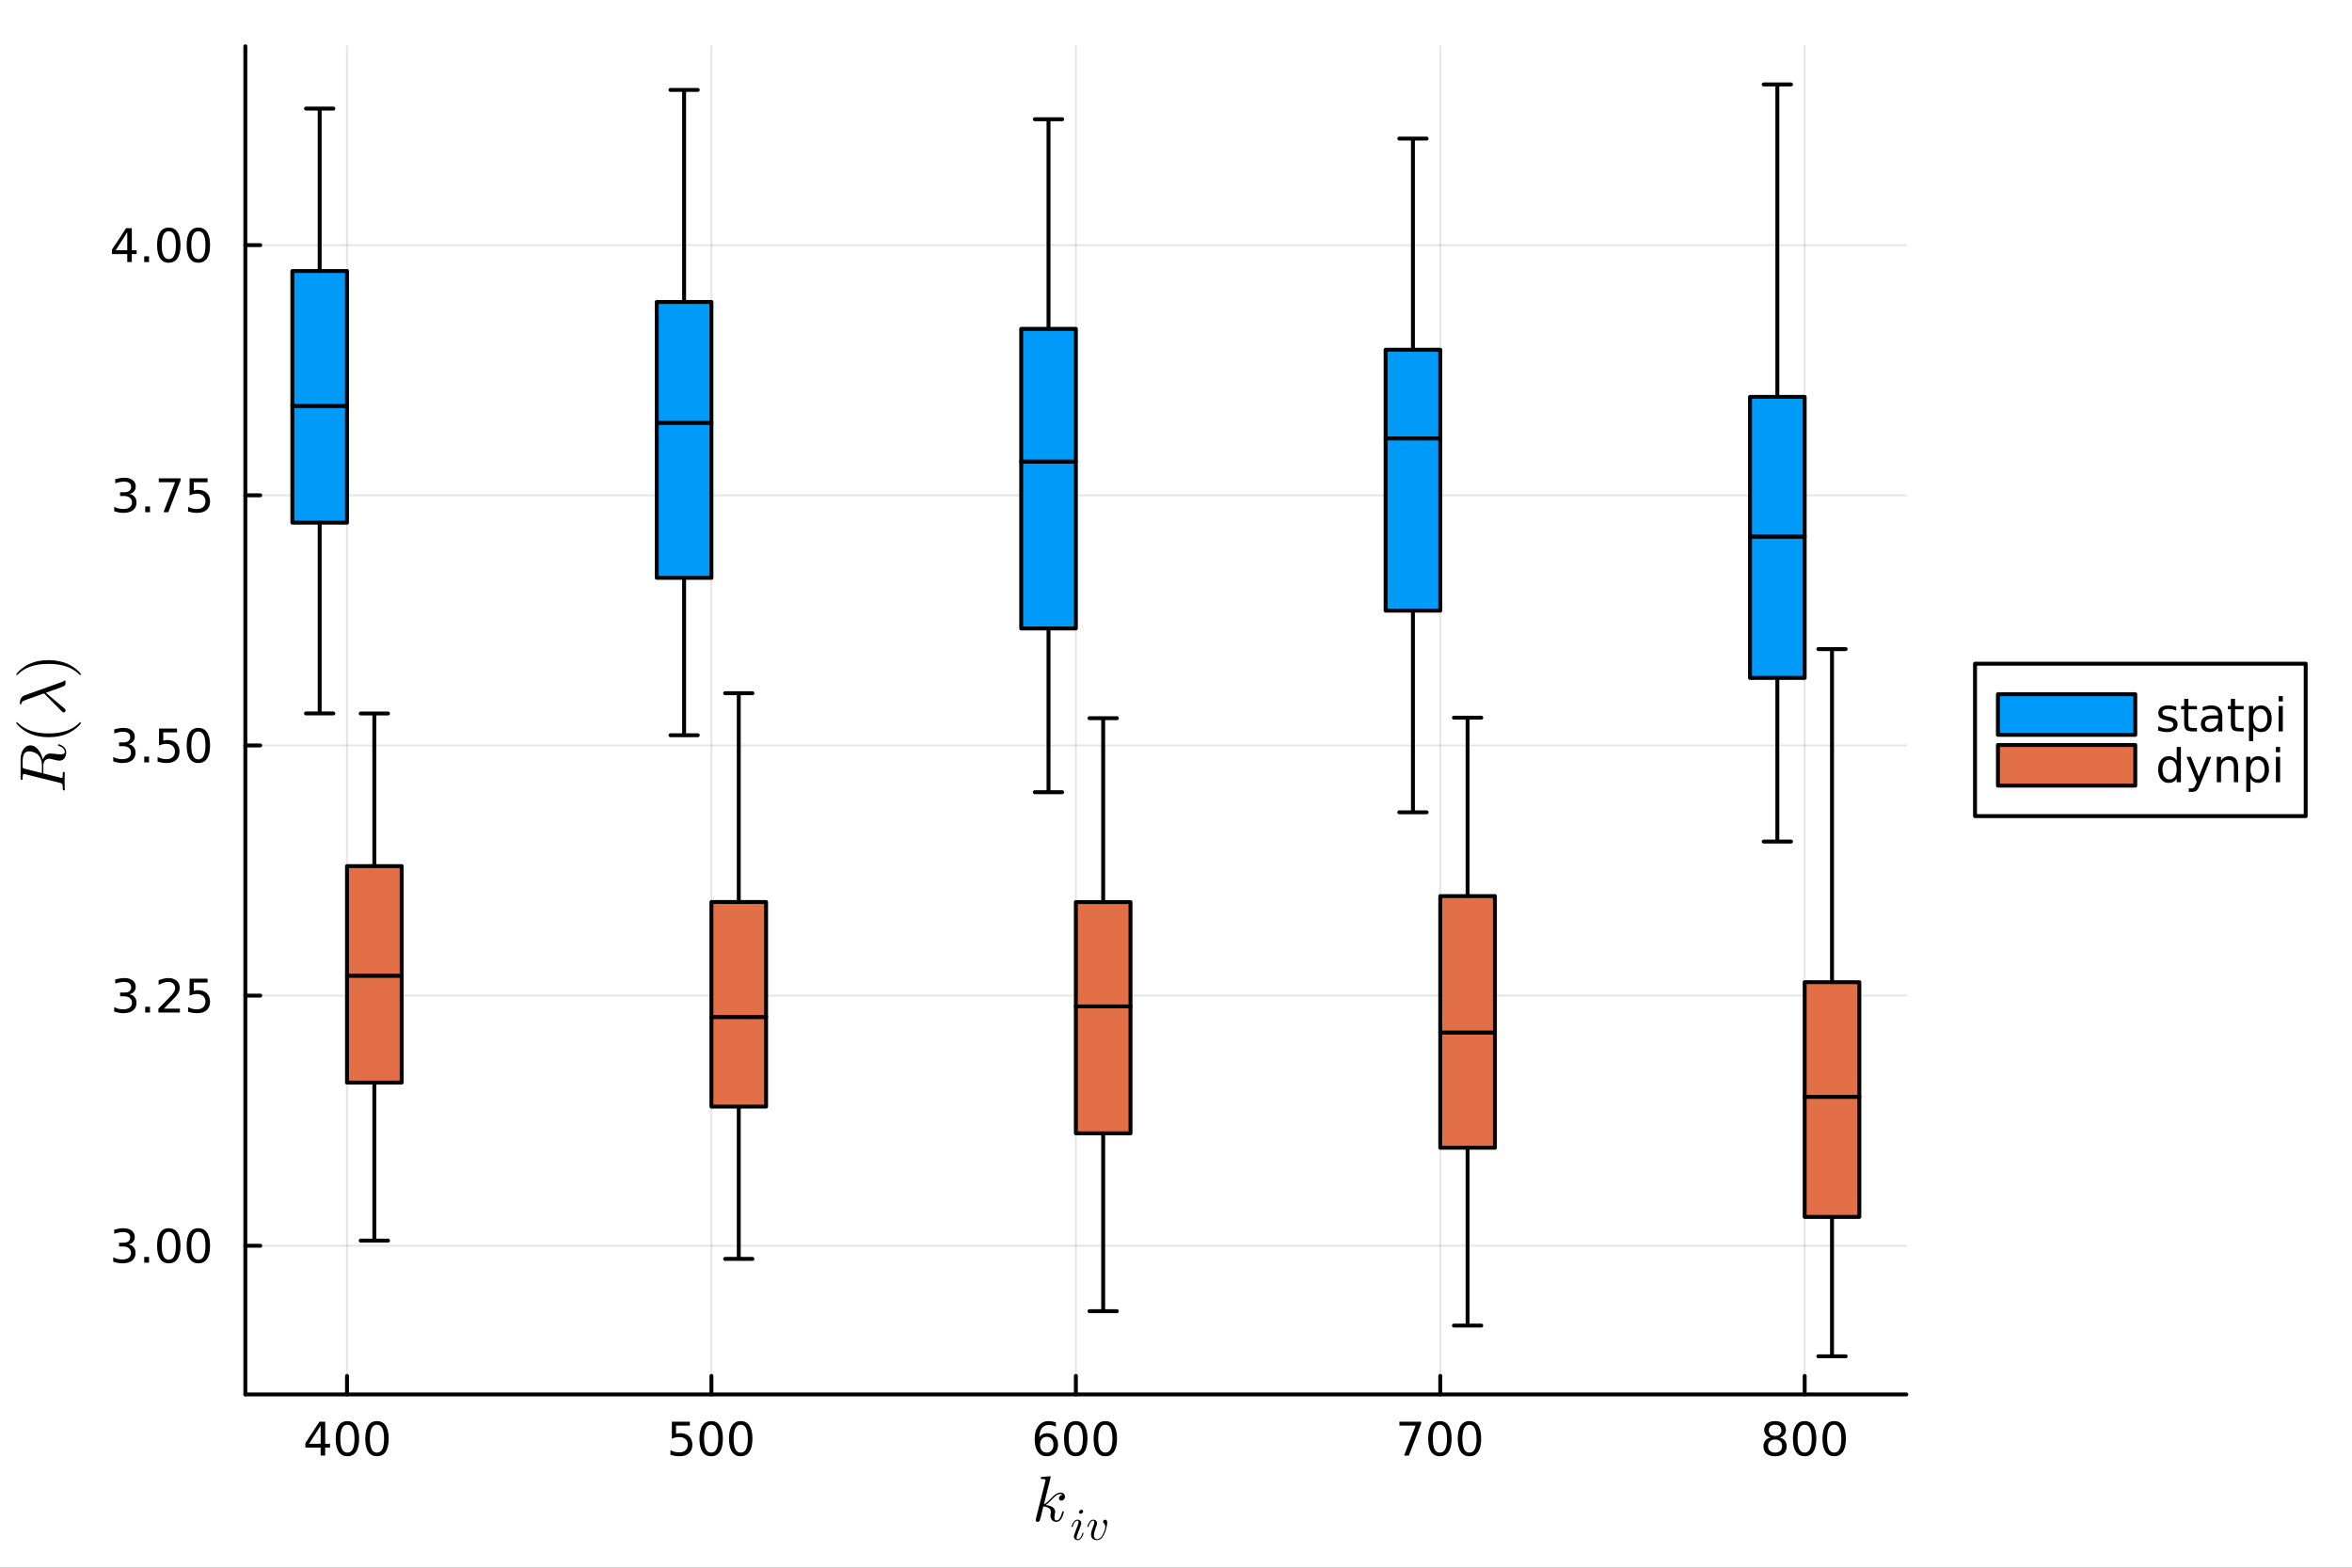 <?xml version="1.0" encoding="utf-8"?>
<svg xmlns="http://www.w3.org/2000/svg" xmlns:xlink="http://www.w3.org/1999/xlink" width="600" height="400" viewBox="0 0 2400 1600">
<rect x="0" y="0" width="2400" height="1600" fill="#333333" stroke="none"/>
<defs>
  <clipPath id="clip570">
    <rect x="0" y="0" width="2400" height="1600"/>
  </clipPath>
</defs>
<path clip-path="url(#clip570)" d="M0 1600 L2400 1600 L2400 0 L0 0  Z" fill="#ffffff" fill-rule="evenodd" fill-opacity="1"/>
<defs>
  <clipPath id="clip571">
    <rect x="480" y="0" width="1681" height="1600"/>
  </clipPath>
</defs>
<path clip-path="url(#clip570)" d="M250.352 1423.18 L1945.26 1423.18 L1945.26 47.244 L250.352 47.244  Z" fill="#ffffff" fill-rule="evenodd" fill-opacity="1"/>
<defs>
  <clipPath id="clip572">
    <rect x="250" y="47" width="1696" height="1377"/>
  </clipPath>
</defs>
<polyline clip-path="url(#clip572)" style="stroke:#000000; stroke-linecap:round; stroke-linejoin:round; stroke-width:2; stroke-opacity:0.1; fill:none" points="354.099,1423.18 354.099,47.244 "/>
<polyline clip-path="url(#clip572)" style="stroke:#000000; stroke-linecap:round; stroke-linejoin:round; stroke-width:2; stroke-opacity:0.1; fill:none" points="725.953,1423.18 725.953,47.244 "/>
<polyline clip-path="url(#clip572)" style="stroke:#000000; stroke-linecap:round; stroke-linejoin:round; stroke-width:2; stroke-opacity:0.1; fill:none" points="1097.81,1423.18 1097.81,47.244 "/>
<polyline clip-path="url(#clip572)" style="stroke:#000000; stroke-linecap:round; stroke-linejoin:round; stroke-width:2; stroke-opacity:0.1; fill:none" points="1469.66,1423.18 1469.66,47.244 "/>
<polyline clip-path="url(#clip572)" style="stroke:#000000; stroke-linecap:round; stroke-linejoin:round; stroke-width:2; stroke-opacity:0.1; fill:none" points="1841.51,1423.18 1841.51,47.244 "/>
<polyline clip-path="url(#clip570)" style="stroke:#000000; stroke-linecap:round; stroke-linejoin:round; stroke-width:4; stroke-opacity:1; fill:none" points="250.352,1423.18 1945.26,1423.18 "/>
<polyline clip-path="url(#clip570)" style="stroke:#000000; stroke-linecap:round; stroke-linejoin:round; stroke-width:4; stroke-opacity:1; fill:none" points="354.099,1423.18 354.099,1404.28 "/>
<polyline clip-path="url(#clip570)" style="stroke:#000000; stroke-linecap:round; stroke-linejoin:round; stroke-width:4; stroke-opacity:1; fill:none" points="725.953,1423.18 725.953,1404.28 "/>
<polyline clip-path="url(#clip570)" style="stroke:#000000; stroke-linecap:round; stroke-linejoin:round; stroke-width:4; stroke-opacity:1; fill:none" points="1097.81,1423.18 1097.81,1404.28 "/>
<polyline clip-path="url(#clip570)" style="stroke:#000000; stroke-linecap:round; stroke-linejoin:round; stroke-width:4; stroke-opacity:1; fill:none" points="1469.66,1423.18 1469.66,1404.28 "/>
<polyline clip-path="url(#clip570)" style="stroke:#000000; stroke-linecap:round; stroke-linejoin:round; stroke-width:4; stroke-opacity:1; fill:none" points="1841.51,1423.18 1841.51,1404.28 "/>
<path clip-path="url(#clip570)" d="M327.19 1455.09 L315.384 1473.54 L327.19 1473.54 L327.19 1455.09 M325.963 1451.02 L331.842 1451.02 L331.842 1473.54 L336.773 1473.54 L336.773 1477.43 L331.842 1477.43 L331.842 1485.58 L327.19 1485.58 L327.19 1477.43 L311.588 1477.43 L311.588 1472.92 L325.963 1451.02 Z" fill="#000000" fill-rule="nonzero" fill-opacity="1" /><path clip-path="url(#clip570)" d="M354.504 1454.1 Q350.893 1454.1 349.065 1457.66 Q347.259 1461.2 347.259 1468.33 Q347.259 1475.44 349.065 1479.01 Q350.893 1482.55 354.504 1482.55 Q358.139 1482.55 359.944 1479.01 Q361.773 1475.44 361.773 1468.33 Q361.773 1461.2 359.944 1457.66 Q358.139 1454.1 354.504 1454.1 M354.504 1450.39 Q360.315 1450.39 363.37 1455 Q366.449 1459.58 366.449 1468.33 Q366.449 1477.06 363.37 1481.67 Q360.315 1486.25 354.504 1486.25 Q348.694 1486.25 345.616 1481.67 Q342.56 1477.06 342.56 1468.33 Q342.56 1459.58 345.616 1455 Q348.694 1450.39 354.504 1450.39 Z" fill="#000000" fill-rule="nonzero" fill-opacity="1" /><path clip-path="url(#clip570)" d="M384.666 1454.1 Q381.055 1454.1 379.227 1457.66 Q377.421 1461.2 377.421 1468.33 Q377.421 1475.44 379.227 1479.01 Q381.055 1482.55 384.666 1482.55 Q388.301 1482.55 390.106 1479.01 Q391.935 1475.44 391.935 1468.33 Q391.935 1461.2 390.106 1457.66 Q388.301 1454.1 384.666 1454.1 M384.666 1450.39 Q390.476 1450.39 393.532 1455 Q396.611 1459.58 396.611 1468.33 Q396.611 1477.06 393.532 1481.67 Q390.476 1486.25 384.666 1486.25 Q378.856 1486.25 375.777 1481.67 Q372.722 1477.06 372.722 1468.33 Q372.722 1459.58 375.777 1455 Q378.856 1450.39 384.666 1450.39 Z" fill="#000000" fill-rule="nonzero" fill-opacity="1" /><path clip-path="url(#clip570)" d="M685.571 1451.02 L703.927 1451.02 L703.927 1454.96 L689.853 1454.96 L689.853 1463.43 Q690.872 1463.08 691.89 1462.92 Q692.909 1462.73 693.927 1462.73 Q699.714 1462.73 703.094 1465.9 Q706.474 1469.08 706.474 1474.49 Q706.474 1480.07 703.001 1483.17 Q699.529 1486.25 693.21 1486.25 Q691.034 1486.25 688.765 1485.88 Q686.52 1485.51 684.113 1484.77 L684.113 1480.07 Q686.196 1481.2 688.418 1481.76 Q690.64 1482.32 693.117 1482.32 Q697.122 1482.32 699.46 1480.21 Q701.798 1478.1 701.798 1474.49 Q701.798 1470.88 699.46 1468.77 Q697.122 1466.67 693.117 1466.67 Q691.242 1466.67 689.367 1467.08 Q687.515 1467.5 685.571 1468.38 L685.571 1451.02 Z" fill="#000000" fill-rule="nonzero" fill-opacity="1" /><path clip-path="url(#clip570)" d="M725.687 1454.1 Q722.075 1454.1 720.247 1457.66 Q718.441 1461.2 718.441 1468.33 Q718.441 1475.44 720.247 1479.01 Q722.075 1482.55 725.687 1482.55 Q729.321 1482.55 731.126 1479.01 Q732.955 1475.44 732.955 1468.33 Q732.955 1461.2 731.126 1457.66 Q729.321 1454.1 725.687 1454.1 M725.687 1450.39 Q731.497 1450.39 734.552 1455 Q737.631 1459.58 737.631 1468.33 Q737.631 1477.06 734.552 1481.67 Q731.497 1486.25 725.687 1486.25 Q719.876 1486.25 716.798 1481.67 Q713.742 1477.06 713.742 1468.33 Q713.742 1459.58 716.798 1455 Q719.876 1450.39 725.687 1450.39 Z" fill="#000000" fill-rule="nonzero" fill-opacity="1" /><path clip-path="url(#clip570)" d="M755.848 1454.1 Q752.237 1454.1 750.409 1457.66 Q748.603 1461.2 748.603 1468.33 Q748.603 1475.44 750.409 1479.01 Q752.237 1482.55 755.848 1482.55 Q759.483 1482.55 761.288 1479.01 Q763.117 1475.44 763.117 1468.33 Q763.117 1461.2 761.288 1457.66 Q759.483 1454.1 755.848 1454.1 M755.848 1450.39 Q761.659 1450.39 764.714 1455 Q767.793 1459.58 767.793 1468.33 Q767.793 1477.06 764.714 1481.67 Q761.659 1486.25 755.848 1486.25 Q750.038 1486.25 746.96 1481.67 Q743.904 1477.06 743.904 1468.33 Q743.904 1459.58 746.96 1455 Q750.038 1450.39 755.848 1450.39 Z" fill="#000000" fill-rule="nonzero" fill-opacity="1" /><path clip-path="url(#clip570)" d="M1068.13 1466.44 Q1064.98 1466.44 1063.13 1468.59 Q1061.3 1470.74 1061.3 1474.49 Q1061.3 1478.22 1063.13 1480.39 Q1064.98 1482.55 1068.13 1482.55 Q1071.28 1482.55 1073.11 1480.39 Q1074.96 1478.22 1074.96 1474.49 Q1074.96 1470.74 1073.11 1468.59 Q1071.28 1466.44 1068.13 1466.44 M1077.41 1451.78 L1077.41 1456.04 Q1075.65 1455.21 1073.85 1454.77 Q1072.07 1454.33 1070.31 1454.33 Q1065.68 1454.33 1063.22 1457.45 Q1060.79 1460.58 1060.45 1466.9 Q1061.81 1464.89 1063.87 1463.82 Q1065.93 1462.73 1068.41 1462.73 Q1073.62 1462.73 1076.63 1465.9 Q1079.66 1469.05 1079.66 1474.49 Q1079.66 1479.82 1076.51 1483.03 Q1073.36 1486.25 1068.13 1486.25 Q1062.14 1486.25 1058.96 1481.67 Q1055.79 1477.06 1055.79 1468.33 Q1055.79 1460.14 1059.68 1455.28 Q1063.57 1450.39 1070.12 1450.39 Q1071.88 1450.39 1073.66 1450.74 Q1075.47 1451.09 1077.41 1451.78 Z" fill="#000000" fill-rule="nonzero" fill-opacity="1" /><path clip-path="url(#clip570)" d="M1097.71 1454.1 Q1094.1 1454.1 1092.27 1457.66 Q1090.47 1461.2 1090.47 1468.33 Q1090.47 1475.44 1092.27 1479.01 Q1094.1 1482.55 1097.71 1482.55 Q1101.35 1482.55 1103.15 1479.01 Q1104.98 1475.44 1104.98 1468.33 Q1104.98 1461.2 1103.15 1457.66 Q1101.35 1454.1 1097.71 1454.1 M1097.71 1450.39 Q1103.52 1450.39 1106.58 1455 Q1109.66 1459.58 1109.66 1468.33 Q1109.66 1477.06 1106.58 1481.67 Q1103.52 1486.25 1097.71 1486.25 Q1091.9 1486.25 1088.82 1481.67 Q1085.77 1477.06 1085.77 1468.33 Q1085.77 1459.58 1088.82 1455 Q1091.9 1450.39 1097.71 1450.39 Z" fill="#000000" fill-rule="nonzero" fill-opacity="1" /><path clip-path="url(#clip570)" d="M1127.88 1454.1 Q1124.26 1454.1 1122.44 1457.66 Q1120.63 1461.2 1120.63 1468.33 Q1120.63 1475.44 1122.44 1479.01 Q1124.26 1482.55 1127.88 1482.55 Q1131.51 1482.55 1133.32 1479.01 Q1135.14 1475.44 1135.14 1468.33 Q1135.14 1461.2 1133.32 1457.66 Q1131.51 1454.1 1127.88 1454.1 M1127.88 1450.39 Q1133.69 1450.39 1136.74 1455 Q1139.82 1459.58 1139.82 1468.33 Q1139.82 1477.06 1136.74 1481.67 Q1133.69 1486.25 1127.88 1486.25 Q1122.07 1486.25 1118.99 1481.67 Q1115.93 1477.06 1115.93 1468.33 Q1115.93 1459.58 1118.99 1455 Q1122.07 1450.39 1127.88 1450.39 Z" fill="#000000" fill-rule="nonzero" fill-opacity="1" /><path clip-path="url(#clip570)" d="M1427.94 1451.02 L1450.16 1451.02 L1450.16 1453.01 L1437.61 1485.58 L1432.73 1485.58 L1444.53 1454.96 L1427.94 1454.96 L1427.94 1451.02 Z" fill="#000000" fill-rule="nonzero" fill-opacity="1" /><path clip-path="url(#clip570)" d="M1469.28 1454.1 Q1465.67 1454.1 1463.84 1457.66 Q1462.03 1461.2 1462.03 1468.33 Q1462.03 1475.44 1463.84 1479.01 Q1465.67 1482.55 1469.28 1482.55 Q1472.91 1482.55 1474.72 1479.01 Q1476.55 1475.44 1476.55 1468.33 Q1476.55 1461.2 1474.72 1457.66 Q1472.91 1454.1 1469.28 1454.1 M1469.28 1450.39 Q1475.09 1450.39 1478.14 1455 Q1481.22 1459.58 1481.22 1468.33 Q1481.22 1477.06 1478.14 1481.67 Q1475.09 1486.25 1469.28 1486.25 Q1463.47 1486.25 1460.39 1481.67 Q1457.33 1477.06 1457.33 1468.33 Q1457.33 1459.58 1460.39 1455 Q1463.47 1450.39 1469.28 1450.39 Z" fill="#000000" fill-rule="nonzero" fill-opacity="1" /><path clip-path="url(#clip570)" d="M1499.44 1454.1 Q1495.83 1454.1 1494 1457.66 Q1492.19 1461.2 1492.19 1468.33 Q1492.19 1475.44 1494 1479.01 Q1495.83 1482.55 1499.44 1482.55 Q1503.07 1482.55 1504.88 1479.01 Q1506.71 1475.44 1506.71 1468.33 Q1506.71 1461.2 1504.88 1457.66 Q1503.07 1454.1 1499.44 1454.1 M1499.44 1450.39 Q1505.25 1450.39 1508.31 1455 Q1511.38 1459.58 1511.38 1468.33 Q1511.38 1477.06 1508.31 1481.67 Q1505.25 1486.25 1499.44 1486.25 Q1493.63 1486.25 1490.55 1481.67 Q1487.5 1477.06 1487.5 1468.33 Q1487.5 1459.58 1490.55 1455 Q1493.63 1450.39 1499.44 1450.39 Z" fill="#000000" fill-rule="nonzero" fill-opacity="1" /><path clip-path="url(#clip570)" d="M1811.3 1469.17 Q1807.97 1469.17 1806.05 1470.95 Q1804.15 1472.73 1804.15 1475.86 Q1804.15 1478.98 1806.05 1480.77 Q1807.97 1482.55 1811.3 1482.55 Q1814.64 1482.55 1816.56 1480.77 Q1818.48 1478.96 1818.48 1475.86 Q1818.48 1472.73 1816.56 1470.95 Q1814.66 1469.17 1811.3 1469.17 M1806.63 1467.18 Q1803.62 1466.44 1801.93 1464.38 Q1800.26 1462.32 1800.26 1459.35 Q1800.26 1455.21 1803.2 1452.8 Q1806.17 1450.39 1811.3 1450.39 Q1816.47 1450.39 1819.41 1452.8 Q1822.35 1455.21 1822.35 1459.35 Q1822.35 1462.32 1820.66 1464.38 Q1818.99 1466.44 1816 1467.18 Q1819.38 1467.96 1821.26 1470.26 Q1823.16 1472.55 1823.16 1475.86 Q1823.16 1480.88 1820.08 1483.57 Q1817.02 1486.25 1811.3 1486.25 Q1805.59 1486.25 1802.51 1483.57 Q1799.45 1480.88 1799.45 1475.86 Q1799.45 1472.55 1801.35 1470.26 Q1803.25 1467.96 1806.63 1467.18 M1804.92 1459.79 Q1804.92 1462.48 1806.58 1463.98 Q1808.27 1465.49 1811.3 1465.49 Q1814.31 1465.49 1816 1463.98 Q1817.72 1462.48 1817.72 1459.79 Q1817.72 1457.11 1816 1455.6 Q1814.31 1454.1 1811.3 1454.1 Q1808.27 1454.1 1806.58 1455.6 Q1804.92 1457.11 1804.92 1459.79 Z" fill="#000000" fill-rule="nonzero" fill-opacity="1" /><path clip-path="url(#clip570)" d="M1841.47 1454.1 Q1837.86 1454.1 1836.03 1457.66 Q1834.22 1461.2 1834.22 1468.33 Q1834.22 1475.44 1836.03 1479.01 Q1837.86 1482.55 1841.47 1482.55 Q1845.1 1482.55 1846.91 1479.01 Q1848.74 1475.44 1848.74 1468.33 Q1848.74 1461.2 1846.91 1457.66 Q1845.1 1454.1 1841.47 1454.1 M1841.47 1450.39 Q1847.28 1450.39 1850.33 1455 Q1853.41 1459.58 1853.41 1468.33 Q1853.41 1477.06 1850.33 1481.67 Q1847.28 1486.25 1841.47 1486.25 Q1835.66 1486.25 1832.58 1481.67 Q1829.52 1477.06 1829.52 1468.33 Q1829.52 1459.58 1832.58 1455 Q1835.66 1450.39 1841.47 1450.39 Z" fill="#000000" fill-rule="nonzero" fill-opacity="1" /><path clip-path="url(#clip570)" d="M1871.63 1454.1 Q1868.02 1454.1 1866.19 1457.66 Q1864.38 1461.2 1864.38 1468.33 Q1864.38 1475.44 1866.19 1479.01 Q1868.02 1482.55 1871.63 1482.55 Q1875.26 1482.55 1877.07 1479.01 Q1878.9 1475.44 1878.9 1468.33 Q1878.9 1461.2 1877.07 1457.66 Q1875.26 1454.1 1871.63 1454.1 M1871.63 1450.39 Q1877.44 1450.39 1880.49 1455 Q1883.57 1459.58 1883.57 1468.33 Q1883.57 1477.06 1880.49 1481.67 Q1877.44 1486.25 1871.63 1486.25 Q1865.82 1486.25 1862.74 1481.67 Q1859.68 1477.06 1859.68 1468.33 Q1859.68 1459.58 1862.74 1455 Q1865.82 1450.39 1871.63 1450.39 Z" fill="#000000" fill-rule="nonzero" fill-opacity="1" /><path clip-path="url(#clip570)" d="M1086.69 1527.51 Q1086.69 1529.35 1085.56 1530.44 Q1084.46 1531.54 1083.08 1531.54 Q1081.86 1531.54 1081.21 1530.83 Q1080.57 1530.12 1080.57 1529.22 Q1080.57 1528.83 1080.73 1528.35 Q1080.89 1527.83 1081.24 1527.22 Q1081.63 1526.61 1082.44 1526.16 Q1083.24 1525.71 1084.34 1525.64 Q1084.11 1525.42 1084.05 1525.38 Q1083.56 1525 1082.66 1524.87 Q1082.53 1524.81 1082.08 1524.81 Q1079.86 1524.81 1077.6 1526.45 Q1075.38 1528.06 1072.64 1531.12 Q1069.2 1534.69 1066.98 1536.01 Q1076.73 1537.3 1076.73 1542.94 Q1076.73 1543.87 1076.48 1545 Q1075.96 1547.12 1075.96 1548.67 Q1075.96 1551.76 1078.06 1551.76 Q1080.08 1551.76 1081.37 1549.7 Q1082.69 1547.64 1083.79 1543.61 Q1083.95 1542.87 1084.11 1542.65 Q1084.27 1542.42 1084.72 1542.42 Q1085.53 1542.42 1085.53 1543.07 Q1084.79 1546.83 1083.14 1549.73 Q1081.05 1553.24 1077.93 1553.24 Q1075.32 1553.24 1073.58 1551.44 Q1071.87 1549.6 1071.87 1546.71 Q1071.87 1546 1072.13 1544.39 Q1072.32 1543.74 1072.32 1543 Q1072.32 1541.49 1071.49 1540.36 Q1070.65 1539.2 1069.3 1538.62 Q1067.94 1538.04 1066.82 1537.78 Q1065.72 1537.49 1064.66 1537.4 Q1061.44 1551.02 1060.99 1551.86 Q1060.7 1552.44 1060.05 1552.82 Q1059.41 1553.24 1058.73 1553.24 Q1058.09 1553.24 1057.44 1552.79 Q1056.83 1552.37 1056.83 1551.38 Q1056.83 1550.86 1057.09 1549.93 L1066.65 1511.92 L1066.85 1510.63 Q1066.85 1510.25 1066.69 1510.05 Q1066.56 1509.83 1065.78 1509.67 Q1065.04 1509.51 1063.56 1509.51 Q1062.95 1509.51 1062.66 1509.48 Q1062.4 1509.44 1062.18 1509.28 Q1061.95 1509.09 1061.95 1508.7 Q1061.95 1508.15 1062.18 1507.86 Q1062.44 1507.54 1062.63 1507.48 Q1062.82 1507.41 1063.21 1507.38 Q1063.76 1507.35 1065.59 1507.19 Q1067.43 1507 1069.01 1506.87 Q1070.58 1506.74 1071.26 1506.74 Q1071.65 1506.74 1071.84 1506.93 Q1072.07 1507.09 1072.1 1507.29 L1072.13 1507.45 L1065.27 1535.27 Q1068.1 1534.14 1072.58 1529.15 Q1077.77 1523.36 1082.21 1523.36 Q1084.3 1523.36 1085.49 1524.64 Q1086.69 1525.9 1086.69 1527.51 Z" fill="#000000" fill-rule="nonzero" fill-opacity="1" /><path clip-path="url(#clip570)" d="M1105.22 1542.52 Q1105.22 1543.51 1104.41 1544.25 Q1103.62 1544.98 1102.77 1544.98 Q1101.98 1544.98 1101.48 1544.5 Q1101.01 1544.01 1101.01 1543.31 Q1101.01 1542.38 1101.8 1541.62 Q1102.59 1540.85 1103.51 1540.85 Q1104.28 1540.85 1104.75 1541.32 Q1105.22 1541.8 1105.22 1542.52 M1105.63 1564.77 Q1105.63 1564.95 1105.43 1565.67 Q1105.22 1566.37 1104.73 1567.45 Q1104.26 1568.51 1103.6 1569.5 Q1102.95 1570.5 1101.87 1571.2 Q1100.81 1571.89 1099.59 1571.89 Q1097.94 1571.89 1096.86 1570.81 Q1095.8 1569.73 1095.8 1568.11 Q1095.8 1567.23 1096.86 1564.41 Q1099.93 1556.2 1100.04 1555.87 Q1100.56 1554.58 1100.56 1553.45 Q1100.56 1552.93 1100.45 1552.62 Q1100.33 1552.28 1100.11 1552.17 Q1099.88 1552.03 1099.75 1552.01 Q1099.63 1551.99 1099.41 1551.99 Q1098.08 1551.99 1096.84 1553.34 Q1095.6 1554.69 1094.74 1557.71 Q1094.56 1558.28 1094.45 1558.41 Q1094.34 1558.55 1094 1558.55 Q1093.43 1558.53 1093.43 1558.07 Q1093.43 1557.94 1093.59 1557.42 Q1093.75 1556.88 1094.04 1556.07 Q1094.34 1555.23 1094.85 1554.38 Q1095.37 1553.5 1096 1552.73 Q1096.66 1551.96 1097.58 1551.47 Q1098.51 1550.97 1099.54 1550.97 Q1101.23 1550.97 1102.27 1552.08 Q1103.33 1553.16 1103.33 1554.76 Q1103.33 1555.64 1102.72 1557.2 Q1101.98 1559.22 1101.71 1559.88 L1099.9 1564.72 Q1099.25 1566.48 1099.05 1567.02 Q1098.87 1567.54 1098.71 1568.17 Q1098.57 1568.78 1098.57 1569.35 Q1098.57 1570.14 1098.82 1570.5 Q1099.09 1570.86 1099.68 1570.86 Q1101.3 1570.86 1102.5 1569.26 Q1103.69 1567.63 1104.39 1565.15 Q1104.41 1565.09 1104.44 1564.97 Q1104.62 1564.41 1104.8 1564.34 Q1104.89 1564.32 1105.07 1564.32 Q1105.63 1564.32 1105.63 1564.77 Z" fill="#000000" fill-rule="nonzero" fill-opacity="1" /><path clip-path="url(#clip570)" d="M1129.84 1554.2 Q1129.84 1554.78 1129.68 1555.93 Q1129.52 1557.08 1129.14 1558.75 Q1128.75 1560.42 1128.19 1562.18 Q1127.65 1563.94 1126.79 1565.69 Q1125.94 1567.43 1124.92 1568.81 Q1123.91 1570.18 1122.49 1571.04 Q1121.07 1571.89 1119.46 1571.89 Q1118.72 1571.89 1118 1571.78 Q1117.28 1571.67 1116.38 1571.31 Q1115.47 1570.95 1114.82 1570.36 Q1114.17 1569.75 1113.72 1568.67 Q1113.27 1567.59 1113.27 1566.17 Q1113.27 1564.7 1113.81 1562.74 Q1114.37 1560.76 1115.9 1556.7 Q1116.69 1554.6 1116.69 1553.45 Q1116.69 1552.93 1116.58 1552.62 Q1116.47 1552.28 1116.24 1552.17 Q1116.02 1552.03 1115.88 1552.01 Q1115.77 1551.99 1115.54 1551.99 Q1114.3 1551.99 1113.04 1553.27 Q1111.78 1554.56 1110.88 1557.71 Q1110.7 1558.28 1110.58 1558.41 Q1110.47 1558.55 1110.13 1558.55 Q1109.57 1558.53 1109.57 1558.07 Q1109.57 1557.94 1109.73 1557.42 Q1109.88 1556.88 1110.18 1556.07 Q1110.47 1555.23 1110.99 1554.38 Q1111.51 1553.5 1112.14 1552.73 Q1112.79 1551.96 1113.72 1551.47 Q1114.64 1550.97 1115.68 1550.97 Q1117.37 1550.97 1118.41 1552.08 Q1119.46 1553.16 1119.46 1554.76 Q1119.46 1555.64 1118.9 1557.06 Q1117.95 1559.63 1117.53 1560.87 Q1117.1 1562.11 1116.65 1563.87 Q1116.22 1565.63 1116.22 1566.84 Q1116.22 1568.69 1117.08 1569.77 Q1117.93 1570.86 1119.65 1570.86 Q1121.18 1570.86 1122.55 1569.75 Q1123.95 1568.63 1124.88 1567.02 Q1125.8 1565.4 1126.5 1563.6 Q1127.2 1561.77 1127.51 1560.4 Q1127.85 1559 1127.85 1558.34 Q1127.85 1556.07 1126.3 1554.58 Q1125.87 1554.15 1125.71 1553.88 Q1125.55 1553.61 1125.55 1553.18 Q1125.55 1552.39 1126.25 1551.69 Q1126.97 1550.97 1127.81 1550.97 Q1128.57 1550.97 1129.2 1551.74 Q1129.84 1552.51 1129.84 1554.2 Z" fill="#000000" fill-rule="nonzero" fill-opacity="1" /><polyline clip-path="url(#clip572)" style="stroke:#000000; stroke-linecap:round; stroke-linejoin:round; stroke-width:2; stroke-opacity:0.1; fill:none" points="250.352,1271.43 1945.26,1271.43 "/>
<polyline clip-path="url(#clip572)" style="stroke:#000000; stroke-linecap:round; stroke-linejoin:round; stroke-width:2; stroke-opacity:0.1; fill:none" points="250.352,1016.12 1945.26,1016.12 "/>
<polyline clip-path="url(#clip572)" style="stroke:#000000; stroke-linecap:round; stroke-linejoin:round; stroke-width:2; stroke-opacity:0.1; fill:none" points="250.352,760.812 1945.26,760.812 "/>
<polyline clip-path="url(#clip572)" style="stroke:#000000; stroke-linecap:round; stroke-linejoin:round; stroke-width:2; stroke-opacity:0.1; fill:none" points="250.352,505.502 1945.26,505.502 "/>
<polyline clip-path="url(#clip572)" style="stroke:#000000; stroke-linecap:round; stroke-linejoin:round; stroke-width:2; stroke-opacity:0.1; fill:none" points="250.352,250.192 1945.26,250.192 "/>
<polyline clip-path="url(#clip570)" style="stroke:#000000; stroke-linecap:round; stroke-linejoin:round; stroke-width:4; stroke-opacity:1; fill:none" points="250.352,1423.18 250.352,47.244 "/>
<polyline clip-path="url(#clip570)" style="stroke:#000000; stroke-linecap:round; stroke-linejoin:round; stroke-width:4; stroke-opacity:1; fill:none" points="250.352,1271.43 265.587,1271.43 "/>
<polyline clip-path="url(#clip570)" style="stroke:#000000; stroke-linecap:round; stroke-linejoin:round; stroke-width:4; stroke-opacity:1; fill:none" points="250.352,1016.12 265.587,1016.12 "/>
<polyline clip-path="url(#clip570)" style="stroke:#000000; stroke-linecap:round; stroke-linejoin:round; stroke-width:4; stroke-opacity:1; fill:none" points="250.352,760.812 265.587,760.812 "/>
<polyline clip-path="url(#clip570)" style="stroke:#000000; stroke-linecap:round; stroke-linejoin:round; stroke-width:4; stroke-opacity:1; fill:none" points="250.352,505.502 265.587,505.502 "/>
<polyline clip-path="url(#clip570)" style="stroke:#000000; stroke-linecap:round; stroke-linejoin:round; stroke-width:4; stroke-opacity:1; fill:none" points="250.352,250.192 265.587,250.192 "/>
<path clip-path="url(#clip570)" d="M131.181 1270.08 Q134.538 1270.79 136.413 1273.06 Q138.311 1275.33 138.311 1278.66 Q138.311 1283.78 134.792 1286.58 Q131.274 1289.38 124.793 1289.38 Q122.617 1289.38 120.302 1288.94 Q118.01 1288.53 115.556 1287.67 L115.556 1283.16 Q117.501 1284.29 119.816 1284.87 Q122.13 1285.45 124.654 1285.45 Q129.052 1285.45 131.343 1283.71 Q133.658 1281.97 133.658 1278.66 Q133.658 1275.61 131.505 1273.9 Q129.376 1272.16 125.556 1272.16 L121.529 1272.16 L121.529 1268.32 L125.742 1268.32 Q129.191 1268.32 131.019 1266.95 Q132.848 1265.56 132.848 1262.97 Q132.848 1260.31 130.95 1258.9 Q129.075 1257.46 125.556 1257.46 Q123.635 1257.46 121.436 1257.88 Q119.237 1258.29 116.598 1259.17 L116.598 1255.01 Q119.26 1254.27 121.575 1253.9 Q123.913 1253.53 125.973 1253.53 Q131.297 1253.53 134.399 1255.96 Q137.501 1258.36 137.501 1262.48 Q137.501 1265.35 135.857 1267.35 Q134.214 1269.31 131.181 1270.08 Z" fill="#000000" fill-rule="nonzero" fill-opacity="1" /><path clip-path="url(#clip570)" d="M147.177 1282.83 L152.061 1282.83 L152.061 1288.71 L147.177 1288.71 L147.177 1282.83 Z" fill="#000000" fill-rule="nonzero" fill-opacity="1" /><path clip-path="url(#clip570)" d="M172.246 1257.23 Q168.635 1257.23 166.806 1260.79 Q165.001 1264.34 165.001 1271.47 Q165.001 1278.57 166.806 1282.14 Q168.635 1285.68 172.246 1285.68 Q175.88 1285.68 177.686 1282.14 Q179.514 1278.57 179.514 1271.47 Q179.514 1264.34 177.686 1260.79 Q175.88 1257.23 172.246 1257.23 M172.246 1253.53 Q178.056 1253.53 181.112 1258.13 Q184.19 1262.72 184.19 1271.47 Q184.19 1280.19 181.112 1284.8 Q178.056 1289.38 172.246 1289.38 Q166.436 1289.38 163.357 1284.8 Q160.302 1280.19 160.302 1271.47 Q160.302 1262.72 163.357 1258.13 Q166.436 1253.53 172.246 1253.53 Z" fill="#000000" fill-rule="nonzero" fill-opacity="1" /><path clip-path="url(#clip570)" d="M202.408 1257.23 Q198.797 1257.23 196.968 1260.79 Q195.163 1264.34 195.163 1271.47 Q195.163 1278.57 196.968 1282.14 Q198.797 1285.68 202.408 1285.68 Q206.042 1285.68 207.848 1282.14 Q209.676 1278.57 209.676 1271.47 Q209.676 1264.34 207.848 1260.79 Q206.042 1257.23 202.408 1257.23 M202.408 1253.53 Q208.218 1253.53 211.274 1258.13 Q214.352 1262.72 214.352 1271.47 Q214.352 1280.19 211.274 1284.8 Q208.218 1289.38 202.408 1289.38 Q196.598 1289.38 193.519 1284.8 Q190.463 1280.19 190.463 1271.47 Q190.463 1262.72 193.519 1258.13 Q196.598 1253.53 202.408 1253.53 Z" fill="#000000" fill-rule="nonzero" fill-opacity="1" /><path clip-path="url(#clip570)" d="M132.177 1014.77 Q135.533 1015.48 137.408 1017.75 Q139.306 1020.02 139.306 1023.35 Q139.306 1028.47 135.788 1031.27 Q132.269 1034.07 125.788 1034.07 Q123.612 1034.07 121.297 1033.63 Q119.006 1033.22 116.552 1032.36 L116.552 1027.85 Q118.496 1028.98 120.811 1029.56 Q123.126 1030.14 125.649 1030.14 Q130.047 1030.14 132.339 1028.4 Q134.654 1026.67 134.654 1023.35 Q134.654 1020.3 132.501 1018.59 Q130.371 1016.85 126.552 1016.85 L122.524 1016.85 L122.524 1013.01 L126.737 1013.01 Q130.186 1013.01 132.015 1011.64 Q133.843 1010.25 133.843 1007.66 Q133.843 1005 131.945 1003.59 Q130.07 1002.15 126.552 1002.15 Q124.63 1002.15 122.431 1002.57 Q120.232 1002.98 117.593 1003.86 L117.593 999.698 Q120.255 998.957 122.57 998.586 Q124.908 998.216 126.968 998.216 Q132.292 998.216 135.394 1000.65 Q138.496 1003.05 138.496 1007.17 Q138.496 1010.04 136.853 1012.04 Q135.209 1014 132.177 1014.77 Z" fill="#000000" fill-rule="nonzero" fill-opacity="1" /><path clip-path="url(#clip570)" d="M148.172 1027.52 L153.056 1027.52 L153.056 1033.4 L148.172 1033.4 L148.172 1027.52 Z" fill="#000000" fill-rule="nonzero" fill-opacity="1" /><path clip-path="url(#clip570)" d="M167.269 1029.47 L183.588 1029.47 L183.588 1033.4 L161.644 1033.4 L161.644 1029.47 Q164.306 1026.71 168.889 1022.08 Q173.496 1017.43 174.677 1016.09 Q176.922 1013.56 177.801 1011.83 Q178.704 1010.07 178.704 1008.38 Q178.704 1005.62 176.76 1003.89 Q174.839 1002.15 171.737 1002.15 Q169.538 1002.15 167.084 1002.92 Q164.653 1003.68 161.876 1005.23 L161.876 1000.51 Q164.7 999.373 167.153 998.795 Q169.607 998.216 171.644 998.216 Q177.014 998.216 180.209 1000.9 Q183.403 1003.59 183.403 1008.08 Q183.403 1010.21 182.593 1012.13 Q181.806 1014.03 179.7 1016.62 Q179.121 1017.29 176.019 1020.51 Q172.917 1023.7 167.269 1029.47 Z" fill="#000000" fill-rule="nonzero" fill-opacity="1" /><path clip-path="url(#clip570)" d="M193.45 998.841 L211.806 998.841 L211.806 1002.78 L197.732 1002.78 L197.732 1011.25 Q198.75 1010.9 199.769 1010.74 Q200.787 1010.55 201.806 1010.55 Q207.593 1010.55 210.973 1013.73 Q214.352 1016.9 214.352 1022.31 Q214.352 1027.89 210.88 1030.99 Q207.408 1034.07 201.088 1034.07 Q198.912 1034.07 196.644 1033.7 Q194.399 1033.33 191.991 1032.59 L191.991 1027.89 Q194.075 1029.03 196.297 1029.58 Q198.519 1030.14 200.996 1030.14 Q205 1030.14 207.338 1028.03 Q209.676 1025.92 209.676 1022.31 Q209.676 1018.7 207.338 1016.6 Q205 1014.49 200.996 1014.49 Q199.121 1014.49 197.246 1014.91 Q195.394 1015.32 193.45 1016.2 L193.45 998.841 Z" fill="#000000" fill-rule="nonzero" fill-opacity="1" /><path clip-path="url(#clip570)" d="M131.181 759.457 Q134.538 760.175 136.413 762.443 Q138.311 764.712 138.311 768.045 Q138.311 773.161 134.792 775.962 Q131.274 778.763 124.793 778.763 Q122.617 778.763 120.302 778.323 Q118.01 777.906 115.556 777.05 L115.556 772.536 Q117.501 773.67 119.816 774.249 Q122.13 774.828 124.654 774.828 Q129.052 774.828 131.343 773.092 Q133.658 771.355 133.658 768.045 Q133.658 764.99 131.505 763.277 Q129.376 761.541 125.556 761.541 L121.529 761.541 L121.529 757.698 L125.742 757.698 Q129.191 757.698 131.019 756.332 Q132.848 754.943 132.848 752.351 Q132.848 749.689 130.95 748.277 Q129.075 746.842 125.556 746.842 Q123.635 746.842 121.436 747.258 Q119.237 747.675 116.598 748.555 L116.598 744.388 Q119.26 743.647 121.575 743.277 Q123.913 742.907 125.973 742.907 Q131.297 742.907 134.399 745.337 Q137.501 747.744 137.501 751.865 Q137.501 754.735 135.857 756.726 Q134.214 758.693 131.181 759.457 Z" fill="#000000" fill-rule="nonzero" fill-opacity="1" /><path clip-path="url(#clip570)" d="M147.177 772.212 L152.061 772.212 L152.061 778.092 L147.177 778.092 L147.177 772.212 Z" fill="#000000" fill-rule="nonzero" fill-opacity="1" /><path clip-path="url(#clip570)" d="M162.292 743.532 L180.649 743.532 L180.649 747.467 L166.575 747.467 L166.575 755.939 Q167.593 755.592 168.612 755.43 Q169.63 755.244 170.649 755.244 Q176.436 755.244 179.815 758.416 Q183.195 761.587 183.195 767.004 Q183.195 772.582 179.723 775.684 Q176.251 778.763 169.931 778.763 Q167.755 778.763 165.487 778.392 Q163.241 778.022 160.834 777.281 L160.834 772.582 Q162.917 773.717 165.14 774.272 Q167.362 774.828 169.839 774.828 Q173.843 774.828 176.181 772.721 Q178.519 770.615 178.519 767.004 Q178.519 763.393 176.181 761.286 Q173.843 759.18 169.839 759.18 Q167.964 759.18 166.089 759.596 Q164.237 760.013 162.292 760.893 L162.292 743.532 Z" fill="#000000" fill-rule="nonzero" fill-opacity="1" /><path clip-path="url(#clip570)" d="M202.408 746.61 Q198.797 746.61 196.968 750.175 Q195.163 753.717 195.163 760.846 Q195.163 767.953 196.968 771.517 Q198.797 775.059 202.408 775.059 Q206.042 775.059 207.848 771.517 Q209.676 767.953 209.676 760.846 Q209.676 753.717 207.848 750.175 Q206.042 746.61 202.408 746.61 M202.408 742.907 Q208.218 742.907 211.274 747.513 Q214.352 752.096 214.352 760.846 Q214.352 769.573 211.274 774.179 Q208.218 778.763 202.408 778.763 Q196.598 778.763 193.519 774.179 Q190.463 769.573 190.463 760.846 Q190.463 752.096 193.519 747.513 Q196.598 742.907 202.408 742.907 Z" fill="#000000" fill-rule="nonzero" fill-opacity="1" /><path clip-path="url(#clip570)" d="M132.177 504.148 Q135.533 504.865 137.408 507.134 Q139.306 509.402 139.306 512.736 Q139.306 517.851 135.788 520.652 Q132.269 523.453 125.788 523.453 Q123.612 523.453 121.297 523.013 Q119.006 522.597 116.552 521.74 L116.552 517.226 Q118.496 518.361 120.811 518.939 Q123.126 519.518 125.649 519.518 Q130.047 519.518 132.339 517.782 Q134.654 516.046 134.654 512.736 Q134.654 509.68 132.501 507.967 Q130.371 506.231 126.552 506.231 L122.524 506.231 L122.524 502.389 L126.737 502.389 Q130.186 502.389 132.015 501.023 Q133.843 499.634 133.843 497.041 Q133.843 494.379 131.945 492.967 Q130.07 491.532 126.552 491.532 Q124.63 491.532 122.431 491.949 Q120.232 492.365 117.593 493.245 L117.593 489.078 Q120.255 488.338 122.57 487.967 Q124.908 487.597 126.968 487.597 Q132.292 487.597 135.394 490.027 Q138.496 492.435 138.496 496.555 Q138.496 499.426 136.853 501.416 Q135.209 503.384 132.177 504.148 Z" fill="#000000" fill-rule="nonzero" fill-opacity="1" /><path clip-path="url(#clip570)" d="M148.172 516.902 L153.056 516.902 L153.056 522.782 L148.172 522.782 L148.172 516.902 Z" fill="#000000" fill-rule="nonzero" fill-opacity="1" /><path clip-path="url(#clip570)" d="M162.061 488.222 L184.283 488.222 L184.283 490.213 L171.737 522.782 L166.852 522.782 L178.658 492.157 L162.061 492.157 L162.061 488.222 Z" fill="#000000" fill-rule="nonzero" fill-opacity="1" /><path clip-path="url(#clip570)" d="M193.45 488.222 L211.806 488.222 L211.806 492.157 L197.732 492.157 L197.732 500.629 Q198.75 500.282 199.769 500.12 Q200.787 499.935 201.806 499.935 Q207.593 499.935 210.973 503.106 Q214.352 506.277 214.352 511.694 Q214.352 517.273 210.88 520.375 Q207.408 523.453 201.088 523.453 Q198.912 523.453 196.644 523.083 Q194.399 522.712 191.991 521.972 L191.991 517.273 Q194.075 518.407 196.297 518.963 Q198.519 519.518 200.996 519.518 Q205 519.518 207.338 517.412 Q209.676 515.305 209.676 511.694 Q209.676 508.083 207.338 505.976 Q205 503.87 200.996 503.87 Q199.121 503.87 197.246 504.287 Q195.394 504.703 193.45 505.583 L193.45 488.222 Z" fill="#000000" fill-rule="nonzero" fill-opacity="1" /><path clip-path="url(#clip570)" d="M129.862 236.986 L118.056 255.435 L129.862 255.435 L129.862 236.986 M128.635 232.912 L134.515 232.912 L134.515 255.435 L139.445 255.435 L139.445 259.324 L134.515 259.324 L134.515 267.472 L129.862 267.472 L129.862 259.324 L114.26 259.324 L114.26 254.81 L128.635 232.912 Z" fill="#000000" fill-rule="nonzero" fill-opacity="1" /><path clip-path="url(#clip570)" d="M147.177 261.593 L152.061 261.593 L152.061 267.472 L147.177 267.472 L147.177 261.593 Z" fill="#000000" fill-rule="nonzero" fill-opacity="1" /><path clip-path="url(#clip570)" d="M172.246 235.991 Q168.635 235.991 166.806 239.556 Q165.001 243.097 165.001 250.227 Q165.001 257.334 166.806 260.898 Q168.635 264.44 172.246 264.44 Q175.88 264.44 177.686 260.898 Q179.514 257.334 179.514 250.227 Q179.514 243.097 177.686 239.556 Q175.88 235.991 172.246 235.991 M172.246 232.287 Q178.056 232.287 181.112 236.894 Q184.19 241.477 184.19 250.227 Q184.19 258.954 181.112 263.56 Q178.056 268.144 172.246 268.144 Q166.436 268.144 163.357 263.56 Q160.302 258.954 160.302 250.227 Q160.302 241.477 163.357 236.894 Q166.436 232.287 172.246 232.287 Z" fill="#000000" fill-rule="nonzero" fill-opacity="1" /><path clip-path="url(#clip570)" d="M202.408 235.991 Q198.797 235.991 196.968 239.556 Q195.163 243.097 195.163 250.227 Q195.163 257.334 196.968 260.898 Q198.797 264.44 202.408 264.44 Q206.042 264.44 207.848 260.898 Q209.676 257.334 209.676 250.227 Q209.676 243.097 207.848 239.556 Q206.042 235.991 202.408 235.991 M202.408 232.287 Q208.218 232.287 211.274 236.894 Q214.352 241.477 214.352 250.227 Q214.352 258.954 211.274 263.56 Q208.218 268.144 202.408 268.144 Q196.598 268.144 193.519 263.56 Q190.463 258.954 190.463 250.227 Q190.463 241.477 193.519 236.894 Q196.598 232.287 202.408 232.287 Z" fill="#000000" fill-rule="nonzero" fill-opacity="1" /><path clip-path="url(#clip570)" d="M29.595 766.825 Q28.532 766.825 27.663 767.115 Q26.761 767.372 26.149 767.791 Q25.505 768.178 25.022 768.918 Q24.506 769.659 24.184 770.271 Q23.862 770.883 23.669 771.913 Q23.444 772.944 23.347 773.62 Q23.218 774.297 23.154 775.456 Q23.089 776.615 23.089 777.195 Q23.089 777.743 23.089 778.838 Q23.089 782.284 23.154 782.863 Q23.282 783.733 23.798 784.055 Q24.281 784.377 25.601 784.699 L42.799 788.983 L42.799 781.607 Q42.799 777.582 41.672 774.812 Q40.545 772.042 38.967 770.464 Q37.228 768.725 34.426 767.791 Q31.624 766.825 29.595 766.825 M59.965 759.643 Q60.319 759.643 61.124 759.933 Q61.929 760.19 63.057 760.835 Q64.152 761.479 65.15 762.348 Q66.148 763.218 66.825 764.603 Q67.533 765.988 67.533 767.566 Q67.533 767.952 67.501 768.339 Q67.501 768.725 67.34 769.691 Q67.211 770.625 66.954 771.398 Q66.728 772.171 66.181 773.137 Q65.665 774.103 64.957 774.78 Q64.216 775.424 63.057 775.875 Q61.865 776.326 60.416 776.326 Q59.128 776.326 54.812 775.263 Q51.141 774.329 50.239 774.329 Q49.24 774.329 48.306 774.651 Q47.373 774.941 46.406 775.682 Q45.44 776.39 44.86 777.904 Q44.248 779.417 44.248 781.543 L44.248 789.369 L61.736 793.749 Q61.769 793.749 62.219 793.846 Q62.638 793.942 62.864 793.942 Q63.282 793.942 63.54 793.685 Q63.797 793.395 63.926 792.686 Q64.023 791.978 64.055 791.43 Q64.055 790.85 64.055 789.659 Q64.055 788.177 64.313 787.92 Q64.474 787.791 64.764 787.791 Q65.215 787.791 65.537 787.92 Q65.826 788.016 65.923 788.274 Q66.02 788.499 66.052 788.66 Q66.084 788.822 66.084 789.111 L65.891 797.485 L66.084 805.794 Q66.084 806.728 65.343 806.728 Q64.699 806.728 64.442 806.503 Q64.152 806.277 64.12 805.987 Q64.055 805.697 64.055 804.957 Q64.055 803.346 63.959 802.38 Q63.862 801.414 63.733 800.802 Q63.572 800.158 63.121 799.836 Q62.67 799.482 62.284 799.321 Q61.865 799.16 60.931 798.934 L25.505 790.11 Q24.442 789.852 24.281 789.852 Q23.669 789.852 23.508 790.239 Q23.315 790.593 23.218 791.623 L23.089 794.135 Q23.089 794.908 23.057 795.23 Q23.025 795.52 22.864 795.746 Q22.703 795.971 22.349 795.971 Q21.447 795.971 21.253 795.585 Q21.028 795.198 21.028 794.071 L21.028 775.263 Q21.028 768.854 23.83 764.796 Q26.632 760.706 30.915 760.706 Q32.848 760.706 34.651 761.575 Q36.455 762.445 37.872 763.894 Q39.289 765.311 40.48 767.211 Q41.64 769.112 42.445 771.14 Q43.218 773.137 43.669 775.198 Q43.991 774.297 44.474 773.459 Q44.957 772.59 45.859 771.495 Q46.761 770.368 48.21 769.691 Q49.659 769.015 51.43 769.015 Q52.687 769.015 54.554 769.273 Q59.868 769.917 62.058 769.917 Q64.152 769.917 65.118 769.369 Q66.084 768.822 66.084 767.276 Q66.084 765.762 64.731 764.087 Q63.347 762.38 60.094 761.285 Q59.16 761.028 59.16 760.416 Q59.16 760.384 59.16 760.352 Q59.16 760.287 59.224 760.158 Q59.257 760.029 59.353 759.933 Q59.417 759.804 59.578 759.74 Q59.739 759.643 59.965 759.643 Z" fill="#000000" fill-rule="nonzero" fill-opacity="1" /><path clip-path="url(#clip570)" d="M49.595 752.406 Q38.452 752.406 29.466 748.251 Q25.698 746.48 22.542 744 Q19.386 741.52 18.001 739.878 Q16.616 738.235 16.616 737.784 Q16.616 737.14 17.26 737.108 Q17.582 737.108 18.387 737.977 Q29.208 748.605 49.595 748.573 Q70.045 748.573 80.448 738.235 Q81.575 737.108 81.929 737.108 Q82.573 737.108 82.573 737.784 Q82.573 738.235 81.253 739.813 Q79.933 741.391 76.905 743.839 Q73.878 746.287 70.174 748.058 Q61.189 752.406 49.595 752.406 Z" fill="#000000" fill-rule="nonzero" fill-opacity="1" /><path clip-path="url(#clip570)" d="M66.148 694.454 Q66.76 694.454 66.825 695.162 L66.825 696.612 Q66.825 698.093 66.599 698.737 Q66.374 699.381 65.343 700.122 Q64.699 700.573 61.704 701.7 Q58.677 702.795 54.103 704.405 Q49.53 705.983 46.825 707.046 L65.569 722.924 Q66.954 724.019 66.954 725.114 Q66.954 725.919 66.406 726.499 Q65.859 727.078 65.021 727.078 Q64.409 727.078 64.055 726.853 Q63.701 726.595 62.992 725.919 L44.925 707.69 L26.986 714.099 Q23.669 715.323 22.832 716.032 Q21.994 716.708 21.704 718.383 Q21.543 718.995 21.028 718.995 Q20.32 718.995 20.32 717.803 Q20.32 711.426 24.989 709.752 L62.509 696.289 Q64.667 695.549 65.569 694.776 Q65.987 694.454 66.148 694.454 Z" fill="#000000" fill-rule="nonzero" fill-opacity="1" /><path clip-path="url(#clip570)" d="M81.929 689.023 Q81.607 689.023 80.802 688.186 Q69.981 677.558 49.595 677.558 Q29.144 677.558 18.806 687.767 Q17.614 689.023 17.26 689.023 Q16.616 689.023 16.616 688.379 Q16.616 687.928 17.936 686.35 Q19.257 684.74 22.284 682.325 Q25.311 679.877 29.015 678.073 Q38.001 673.726 49.595 673.726 Q60.738 673.726 69.723 677.88 Q73.491 679.651 76.648 682.131 Q79.804 684.611 81.189 686.254 Q82.573 687.896 82.573 688.379 Q82.573 689.023 81.929 689.023 Z" fill="#000000" fill-rule="nonzero" fill-opacity="1" /><path clip-path="url(#clip572)" d="M326.21 728.142 L312.266 728.142 L340.155 728.142 L326.21 728.142 L326.21 533.42 L326.21 728.142  Z" fill="#009af9" fill-rule="evenodd" fill-opacity="1"/>
<polyline clip-path="url(#clip572)" style="stroke:#000000; stroke-linecap:round; stroke-linejoin:round; stroke-width:4; stroke-opacity:1; fill:none" points="326.21,728.142 312.266,728.142 340.155,728.142 326.21,728.142 326.21,533.42 326.21,728.142 "/>
<path clip-path="url(#clip572)" d="M354.099 533.42 L354.099 414.277 L298.321 414.277 L298.321 533.42 L354.099 533.42 L354.099 414.277 L354.099 533.42  Z" fill="#009af9" fill-rule="evenodd" fill-opacity="1"/>
<polyline clip-path="url(#clip572)" style="stroke:#000000; stroke-linecap:round; stroke-linejoin:round; stroke-width:4; stroke-opacity:1; fill:none" points="354.099,533.42 354.099,414.277 298.321,414.277 298.321,533.42 354.099,533.42 354.099,414.277 354.099,533.42 "/>
<path clip-path="url(#clip572)" d="M354.099 276.596 L298.321 276.596 L298.321 414.277 L354.099 414.277 L354.099 276.596 L326.21 276.596 L354.099 276.596  Z" fill="#009af9" fill-rule="evenodd" fill-opacity="1"/>
<polyline clip-path="url(#clip572)" style="stroke:#000000; stroke-linecap:round; stroke-linejoin:round; stroke-width:4; stroke-opacity:1; fill:none" points="354.099,276.596 298.321,276.596 298.321,414.277 354.099,414.277 354.099,276.596 326.21,276.596 354.099,276.596 "/>
<path clip-path="url(#clip572)" d="M326.21 110.826 L312.266 110.826 L340.155 110.826 L326.21 110.826 L326.21 276.596 L326.21 110.826  Z" fill="#009af9" fill-rule="evenodd" fill-opacity="1"/>
<polyline clip-path="url(#clip572)" style="stroke:#000000; stroke-linecap:round; stroke-linejoin:round; stroke-width:4; stroke-opacity:1; fill:none" points="326.21,110.826 312.266,110.826 340.155,110.826 326.21,110.826 326.21,276.596 326.21,110.826 "/>
<path clip-path="url(#clip572)" d="M698.064 750.397 L684.119 750.397 L712.008 750.397 L698.064 750.397 L698.064 589.761 L698.064 750.397  Z" fill="#009af9" fill-rule="evenodd" fill-opacity="1"/>
<polyline clip-path="url(#clip572)" style="stroke:#000000; stroke-linecap:round; stroke-linejoin:round; stroke-width:4; stroke-opacity:1; fill:none" points="698.064,750.397 684.119,750.397 712.008,750.397 698.064,750.397 698.064,589.761 698.064,750.397 "/>
<path clip-path="url(#clip572)" d="M725.953 589.761 L725.953 431.491 L670.175 431.491 L670.175 589.761 L725.953 589.761 L725.953 431.491 L725.953 589.761  Z" fill="#009af9" fill-rule="evenodd" fill-opacity="1"/>
<polyline clip-path="url(#clip572)" style="stroke:#000000; stroke-linecap:round; stroke-linejoin:round; stroke-width:4; stroke-opacity:1; fill:none" points="725.953,589.761 725.953,431.491 670.175,431.491 670.175,589.761 725.953,589.761 725.953,431.491 725.953,589.761 "/>
<path clip-path="url(#clip572)" d="M725.953 308.191 L670.175 308.191 L670.175 431.491 L725.953 431.491 L725.953 308.191 L698.064 308.191 L725.953 308.191  Z" fill="#009af9" fill-rule="evenodd" fill-opacity="1"/>
<polyline clip-path="url(#clip572)" style="stroke:#000000; stroke-linecap:round; stroke-linejoin:round; stroke-width:4; stroke-opacity:1; fill:none" points="725.953,308.191 670.175,308.191 670.175,431.491 725.953,431.491 725.953,308.191 698.064,308.191 725.953,308.191 "/>
<path clip-path="url(#clip572)" d="M698.064 91.76 L684.119 91.76 L712.008 91.76 L698.064 91.76 L698.064 308.191 L698.064 91.76  Z" fill="#009af9" fill-rule="evenodd" fill-opacity="1"/>
<polyline clip-path="url(#clip572)" style="stroke:#000000; stroke-linecap:round; stroke-linejoin:round; stroke-width:4; stroke-opacity:1; fill:none" points="698.064,91.76 684.119,91.76 712.008,91.76 698.064,91.76 698.064,308.191 698.064,91.76 "/>
<path clip-path="url(#clip572)" d="M1069.92 808.558 L1055.97 808.558 L1083.86 808.558 L1069.92 808.558 L1069.92 641.385 L1069.92 808.558  Z" fill="#009af9" fill-rule="evenodd" fill-opacity="1"/>
<polyline clip-path="url(#clip572)" style="stroke:#000000; stroke-linecap:round; stroke-linejoin:round; stroke-width:4; stroke-opacity:1; fill:none" points="1069.92,808.558 1055.97,808.558 1083.86,808.558 1069.92,808.558 1069.92,641.385 1069.92,808.558 "/>
<path clip-path="url(#clip572)" d="M1097.81 641.385 L1097.81 471.115 L1042.03 471.115 L1042.03 641.385 L1097.81 641.385 L1097.81 471.115 L1097.81 641.385  Z" fill="#009af9" fill-rule="evenodd" fill-opacity="1"/>
<polyline clip-path="url(#clip572)" style="stroke:#000000; stroke-linecap:round; stroke-linejoin:round; stroke-width:4; stroke-opacity:1; fill:none" points="1097.81,641.385 1097.81,471.115 1042.03,471.115 1042.03,641.385 1097.81,641.385 1097.81,471.115 1097.81,641.385 "/>
<path clip-path="url(#clip572)" d="M1097.81 335.636 L1042.03 335.636 L1042.03 471.115 L1097.81 471.115 L1097.81 335.636 L1069.92 335.636 L1097.81 335.636  Z" fill="#009af9" fill-rule="evenodd" fill-opacity="1"/>
<polyline clip-path="url(#clip572)" style="stroke:#000000; stroke-linecap:round; stroke-linejoin:round; stroke-width:4; stroke-opacity:1; fill:none" points="1097.81,335.636 1042.03,335.636 1042.03,471.115 1097.81,471.115 1097.81,335.636 1069.92,335.636 1097.81,335.636 "/>
<path clip-path="url(#clip572)" d="M1069.92 121.694 L1055.97 121.694 L1083.86 121.694 L1069.92 121.694 L1069.92 335.636 L1069.92 121.694  Z" fill="#009af9" fill-rule="evenodd" fill-opacity="1"/>
<polyline clip-path="url(#clip572)" style="stroke:#000000; stroke-linecap:round; stroke-linejoin:round; stroke-width:4; stroke-opacity:1; fill:none" points="1069.92,121.694 1055.97,121.694 1083.86,121.694 1069.92,121.694 1069.92,335.636 1069.92,121.694 "/>
<path clip-path="url(#clip572)" d="M1441.77 829.044 L1427.83 829.044 L1455.72 829.044 L1441.77 829.044 L1441.77 623.227 L1441.77 829.044  Z" fill="#009af9" fill-rule="evenodd" fill-opacity="1"/>
<polyline clip-path="url(#clip572)" style="stroke:#000000; stroke-linecap:round; stroke-linejoin:round; stroke-width:4; stroke-opacity:1; fill:none" points="1441.77,829.044 1427.83,829.044 1455.72,829.044 1441.77,829.044 1441.77,623.227 1441.77,829.044 "/>
<path clip-path="url(#clip572)" d="M1469.66 623.227 L1469.66 447.439 L1413.88 447.439 L1413.88 623.227 L1469.66 623.227 L1469.66 447.439 L1469.66 623.227  Z" fill="#009af9" fill-rule="evenodd" fill-opacity="1"/>
<polyline clip-path="url(#clip572)" style="stroke:#000000; stroke-linecap:round; stroke-linejoin:round; stroke-width:4; stroke-opacity:1; fill:none" points="1469.66,623.227 1469.66,447.439 1413.88,447.439 1413.88,623.227 1469.66,623.227 1469.66,447.439 1469.66,623.227 "/>
<path clip-path="url(#clip572)" d="M1469.66 356.943 L1413.88 356.943 L1413.88 447.439 L1469.66 447.439 L1469.66 356.943 L1441.77 356.943 L1469.66 356.943  Z" fill="#009af9" fill-rule="evenodd" fill-opacity="1"/>
<polyline clip-path="url(#clip572)" style="stroke:#000000; stroke-linecap:round; stroke-linejoin:round; stroke-width:4; stroke-opacity:1; fill:none" points="1469.66,356.943 1413.88,356.943 1413.88,447.439 1469.66,447.439 1469.66,356.943 1441.77,356.943 1469.66,356.943 "/>
<path clip-path="url(#clip572)" d="M1441.77 141.429 L1427.83 141.429 L1455.72 141.429 L1441.77 141.429 L1441.77 356.943 L1441.77 141.429  Z" fill="#009af9" fill-rule="evenodd" fill-opacity="1"/>
<polyline clip-path="url(#clip572)" style="stroke:#000000; stroke-linecap:round; stroke-linejoin:round; stroke-width:4; stroke-opacity:1; fill:none" points="1441.77,141.429 1427.83,141.429 1455.72,141.429 1441.77,141.429 1441.77,356.943 1441.77,141.429 "/>
<path clip-path="url(#clip572)" d="M1813.62 858.899 L1799.68 858.899 L1827.57 858.899 L1813.62 858.899 L1813.62 691.88 L1813.62 858.899  Z" fill="#009af9" fill-rule="evenodd" fill-opacity="1"/>
<polyline clip-path="url(#clip572)" style="stroke:#000000; stroke-linecap:round; stroke-linejoin:round; stroke-width:4; stroke-opacity:1; fill:none" points="1813.62,858.899 1799.68,858.899 1827.57,858.899 1813.62,858.899 1813.62,691.88 1813.62,858.899 "/>
<path clip-path="url(#clip572)" d="M1841.51 691.88 L1841.51 547.624 L1785.74 547.624 L1785.74 691.88 L1841.51 691.88 L1841.51 547.624 L1841.51 691.88  Z" fill="#009af9" fill-rule="evenodd" fill-opacity="1"/>
<polyline clip-path="url(#clip572)" style="stroke:#000000; stroke-linecap:round; stroke-linejoin:round; stroke-width:4; stroke-opacity:1; fill:none" points="1841.51,691.88 1841.51,547.624 1785.74,547.624 1785.74,691.88 1841.51,691.88 1841.51,547.624 1841.51,691.88 "/>
<path clip-path="url(#clip572)" d="M1841.51 405.066 L1785.74 405.066 L1785.74 547.624 L1841.51 547.624 L1841.51 405.066 L1813.62 405.066 L1841.51 405.066  Z" fill="#009af9" fill-rule="evenodd" fill-opacity="1"/>
<polyline clip-path="url(#clip572)" style="stroke:#000000; stroke-linecap:round; stroke-linejoin:round; stroke-width:4; stroke-opacity:1; fill:none" points="1841.51,405.066 1785.74,405.066 1785.74,547.624 1841.51,547.624 1841.51,405.066 1813.62,405.066 1841.51,405.066 "/>
<path clip-path="url(#clip572)" d="M1813.62 86.186 L1799.68 86.186 L1827.57 86.186 L1813.62 86.186 L1813.62 405.066 L1813.62 86.186  Z" fill="#009af9" fill-rule="evenodd" fill-opacity="1"/>
<polyline clip-path="url(#clip572)" style="stroke:#000000; stroke-linecap:round; stroke-linejoin:round; stroke-width:4; stroke-opacity:1; fill:none" points="1813.62,86.186 1799.68,86.186 1827.57,86.186 1813.62,86.186 1813.62,405.066 1813.62,86.186 "/>
<polyline clip-path="url(#clip572)" style="stroke:#009af9; stroke-linecap:round; stroke-linejoin:round; stroke-width:0; stroke-opacity:1; fill:none" points="326.21,728.142 312.266,728.142 340.155,728.142 326.21,728.142 326.21,533.42 "/>
<polyline clip-path="url(#clip572)" style="stroke:#009af9; stroke-linecap:round; stroke-linejoin:round; stroke-width:0; stroke-opacity:1; fill:none" points="354.099,533.42 354.099,414.277 298.321,414.277 298.321,533.42 354.099,533.42 354.099,414.277 "/>
<polyline clip-path="url(#clip572)" style="stroke:#009af9; stroke-linecap:round; stroke-linejoin:round; stroke-width:0; stroke-opacity:1; fill:none" points="354.099,276.596 298.321,276.596 298.321,414.277 354.099,414.277 354.099,276.596 326.21,276.596 "/>
<polyline clip-path="url(#clip572)" style="stroke:#009af9; stroke-linecap:round; stroke-linejoin:round; stroke-width:0; stroke-opacity:1; fill:none" points="326.21,110.826 312.266,110.826 340.155,110.826 326.21,110.826 326.21,276.596 "/>
<polyline clip-path="url(#clip572)" style="stroke:#009af9; stroke-linecap:round; stroke-linejoin:round; stroke-width:0; stroke-opacity:1; fill:none" points="698.064,750.397 684.119,750.397 712.008,750.397 698.064,750.397 698.064,589.761 "/>
<polyline clip-path="url(#clip572)" style="stroke:#009af9; stroke-linecap:round; stroke-linejoin:round; stroke-width:0; stroke-opacity:1; fill:none" points="725.953,589.761 725.953,431.491 670.175,431.491 670.175,589.761 725.953,589.761 725.953,431.491 "/>
<polyline clip-path="url(#clip572)" style="stroke:#009af9; stroke-linecap:round; stroke-linejoin:round; stroke-width:0; stroke-opacity:1; fill:none" points="725.953,308.191 670.175,308.191 670.175,431.491 725.953,431.491 725.953,308.191 698.064,308.191 "/>
<polyline clip-path="url(#clip572)" style="stroke:#009af9; stroke-linecap:round; stroke-linejoin:round; stroke-width:0; stroke-opacity:1; fill:none" points="698.064,91.76 684.119,91.76 712.008,91.76 698.064,91.76 698.064,308.191 "/>
<polyline clip-path="url(#clip572)" style="stroke:#009af9; stroke-linecap:round; stroke-linejoin:round; stroke-width:0; stroke-opacity:1; fill:none" points="1069.92,808.558 1055.97,808.558 1083.86,808.558 1069.92,808.558 1069.92,641.385 "/>
<polyline clip-path="url(#clip572)" style="stroke:#009af9; stroke-linecap:round; stroke-linejoin:round; stroke-width:0; stroke-opacity:1; fill:none" points="1097.81,641.385 1097.81,471.115 1042.03,471.115 1042.03,641.385 1097.81,641.385 1097.81,471.115 "/>
<polyline clip-path="url(#clip572)" style="stroke:#009af9; stroke-linecap:round; stroke-linejoin:round; stroke-width:0; stroke-opacity:1; fill:none" points="1097.81,335.636 1042.03,335.636 1042.03,471.115 1097.81,471.115 1097.81,335.636 1069.92,335.636 "/>
<polyline clip-path="url(#clip572)" style="stroke:#009af9; stroke-linecap:round; stroke-linejoin:round; stroke-width:0; stroke-opacity:1; fill:none" points="1069.92,121.694 1055.97,121.694 1083.86,121.694 1069.92,121.694 1069.92,335.636 "/>
<polyline clip-path="url(#clip572)" style="stroke:#009af9; stroke-linecap:round; stroke-linejoin:round; stroke-width:0; stroke-opacity:1; fill:none" points="1441.77,829.044 1427.83,829.044 1455.72,829.044 1441.77,829.044 1441.77,623.227 "/>
<polyline clip-path="url(#clip572)" style="stroke:#009af9; stroke-linecap:round; stroke-linejoin:round; stroke-width:0; stroke-opacity:1; fill:none" points="1469.66,623.227 1469.66,447.439 1413.88,447.439 1413.88,623.227 1469.66,623.227 1469.66,447.439 "/>
<polyline clip-path="url(#clip572)" style="stroke:#009af9; stroke-linecap:round; stroke-linejoin:round; stroke-width:0; stroke-opacity:1; fill:none" points="1469.66,356.943 1413.88,356.943 1413.88,447.439 1469.66,447.439 1469.66,356.943 1441.77,356.943 "/>
<polyline clip-path="url(#clip572)" style="stroke:#009af9; stroke-linecap:round; stroke-linejoin:round; stroke-width:0; stroke-opacity:1; fill:none" points="1441.77,141.429 1427.83,141.429 1455.72,141.429 1441.77,141.429 1441.77,356.943 "/>
<polyline clip-path="url(#clip572)" style="stroke:#009af9; stroke-linecap:round; stroke-linejoin:round; stroke-width:0; stroke-opacity:1; fill:none" points="1813.62,858.899 1799.68,858.899 1827.57,858.899 1813.62,858.899 1813.62,691.88 "/>
<polyline clip-path="url(#clip572)" style="stroke:#009af9; stroke-linecap:round; stroke-linejoin:round; stroke-width:0; stroke-opacity:1; fill:none" points="1841.51,691.88 1841.51,547.624 1785.74,547.624 1785.74,691.88 1841.51,691.88 1841.51,547.624 "/>
<polyline clip-path="url(#clip572)" style="stroke:#009af9; stroke-linecap:round; stroke-linejoin:round; stroke-width:0; stroke-opacity:1; fill:none" points="1841.51,405.066 1785.74,405.066 1785.74,547.624 1841.51,547.624 1841.51,405.066 1813.62,405.066 "/>
<polyline clip-path="url(#clip572)" style="stroke:#009af9; stroke-linecap:round; stroke-linejoin:round; stroke-width:0; stroke-opacity:1; fill:none" points="1813.62,86.186 1799.68,86.186 1827.57,86.186 1813.62,86.186 1813.62,405.066 "/>
<path clip-path="url(#clip572)" d="M381.988 1266.18 L368.044 1266.18 L395.933 1266.18 L381.988 1266.18 L381.988 1104.9 L381.988 1266.18  Z" fill="#e26f46" fill-rule="evenodd" fill-opacity="1"/>
<polyline clip-path="url(#clip572)" style="stroke:#000000; stroke-linecap:round; stroke-linejoin:round; stroke-width:4; stroke-opacity:1; fill:none" points="381.988,1266.18 368.044,1266.18 395.933,1266.18 381.988,1266.18 381.988,1104.9 381.988,1266.18 "/>
<path clip-path="url(#clip572)" d="M409.877 1104.9 L409.877 995.786 L354.099 995.786 L354.099 1104.9 L409.877 1104.9 L409.877 995.786 L409.877 1104.9  Z" fill="#e26f46" fill-rule="evenodd" fill-opacity="1"/>
<polyline clip-path="url(#clip572)" style="stroke:#000000; stroke-linecap:round; stroke-linejoin:round; stroke-width:4; stroke-opacity:1; fill:none" points="409.877,1104.9 409.877,995.786 354.099,995.786 354.099,1104.9 409.877,1104.9 409.877,995.786 409.877,1104.9 "/>
<path clip-path="url(#clip572)" d="M409.877 883.959 L354.099 883.959 L354.099 995.786 L409.877 995.786 L409.877 883.959 L381.988 883.959 L409.877 883.959  Z" fill="#e26f46" fill-rule="evenodd" fill-opacity="1"/>
<polyline clip-path="url(#clip572)" style="stroke:#000000; stroke-linecap:round; stroke-linejoin:round; stroke-width:4; stroke-opacity:1; fill:none" points="409.877,883.959 354.099,883.959 354.099,995.786 409.877,995.786 409.877,883.959 381.988,883.959 409.877,883.959 "/>
<path clip-path="url(#clip572)" d="M381.988 728.205 L368.044 728.205 L395.933 728.205 L381.988 728.205 L381.988 883.959 L381.988 728.205  Z" fill="#e26f46" fill-rule="evenodd" fill-opacity="1"/>
<polyline clip-path="url(#clip572)" style="stroke:#000000; stroke-linecap:round; stroke-linejoin:round; stroke-width:4; stroke-opacity:1; fill:none" points="381.988,728.205 368.044,728.205 395.933,728.205 381.988,728.205 381.988,883.959 381.988,728.205 "/>
<path clip-path="url(#clip572)" d="M753.842 1284.84 L739.897 1284.84 L767.786 1284.84 L753.842 1284.84 L753.842 1129.41 L753.842 1284.84  Z" fill="#e26f46" fill-rule="evenodd" fill-opacity="1"/>
<polyline clip-path="url(#clip572)" style="stroke:#000000; stroke-linecap:round; stroke-linejoin:round; stroke-width:4; stroke-opacity:1; fill:none" points="753.842,1284.84 739.897,1284.84 767.786,1284.84 753.842,1284.84 753.842,1129.41 753.842,1284.84 "/>
<path clip-path="url(#clip572)" d="M781.731 1129.41 L781.731 1037.92 L725.953 1037.92 L725.953 1129.41 L781.731 1129.41 L781.731 1037.92 L781.731 1129.41  Z" fill="#e26f46" fill-rule="evenodd" fill-opacity="1"/>
<polyline clip-path="url(#clip572)" style="stroke:#000000; stroke-linecap:round; stroke-linejoin:round; stroke-width:4; stroke-opacity:1; fill:none" points="781.731,1129.41 781.731,1037.92 725.953,1037.92 725.953,1129.41 781.731,1129.41 781.731,1037.92 781.731,1129.41 "/>
<path clip-path="url(#clip572)" d="M781.731 920.61 L725.953 920.61 L725.953 1037.92 L781.731 1037.92 L781.731 920.61 L753.842 920.61 L781.731 920.61  Z" fill="#e26f46" fill-rule="evenodd" fill-opacity="1"/>
<polyline clip-path="url(#clip572)" style="stroke:#000000; stroke-linecap:round; stroke-linejoin:round; stroke-width:4; stroke-opacity:1; fill:none" points="781.731,920.61 725.953,920.61 725.953,1037.92 781.731,1037.92 781.731,920.61 753.842,920.61 781.731,920.61 "/>
<path clip-path="url(#clip572)" d="M753.842 707.495 L739.897 707.495 L767.786 707.495 L753.842 707.495 L753.842 920.61 L753.842 707.495  Z" fill="#e26f46" fill-rule="evenodd" fill-opacity="1"/>
<polyline clip-path="url(#clip572)" style="stroke:#000000; stroke-linecap:round; stroke-linejoin:round; stroke-width:4; stroke-opacity:1; fill:none" points="753.842,707.495 739.897,707.495 767.786,707.495 753.842,707.495 753.842,920.61 753.842,707.495 "/>
<path clip-path="url(#clip572)" d="M1125.7 1338.21 L1111.75 1338.21 L1139.64 1338.21 L1125.7 1338.21 L1125.7 1156.68 L1125.7 1338.21  Z" fill="#e26f46" fill-rule="evenodd" fill-opacity="1"/>
<polyline clip-path="url(#clip572)" style="stroke:#000000; stroke-linecap:round; stroke-linejoin:round; stroke-width:4; stroke-opacity:1; fill:none" points="1125.7,1338.21 1111.75,1338.21 1139.64,1338.21 1125.7,1338.21 1125.7,1156.68 1125.7,1338.21 "/>
<path clip-path="url(#clip572)" d="M1153.58 1156.68 L1153.58 1027.14 L1097.81 1027.14 L1097.81 1156.68 L1153.58 1156.68 L1153.58 1027.14 L1153.58 1156.68  Z" fill="#e26f46" fill-rule="evenodd" fill-opacity="1"/>
<polyline clip-path="url(#clip572)" style="stroke:#000000; stroke-linecap:round; stroke-linejoin:round; stroke-width:4; stroke-opacity:1; fill:none" points="1153.58,1156.68 1153.58,1027.14 1097.81,1027.14 1097.81,1156.68 1153.58,1156.68 1153.58,1027.14 1153.58,1156.68 "/>
<path clip-path="url(#clip572)" d="M1153.58 920.711 L1097.81 920.711 L1097.81 1027.14 L1153.58 1027.14 L1153.58 920.711 L1125.7 920.711 L1153.58 920.711  Z" fill="#e26f46" fill-rule="evenodd" fill-opacity="1"/>
<polyline clip-path="url(#clip572)" style="stroke:#000000; stroke-linecap:round; stroke-linejoin:round; stroke-width:4; stroke-opacity:1; fill:none" points="1153.58,920.711 1097.81,920.711 1097.81,1027.14 1153.58,1027.14 1153.58,920.711 1125.7,920.711 1153.58,920.711 "/>
<path clip-path="url(#clip572)" d="M1125.7 733.007 L1111.75 733.007 L1139.64 733.007 L1125.7 733.007 L1125.7 920.711 L1125.7 733.007  Z" fill="#e26f46" fill-rule="evenodd" fill-opacity="1"/>
<polyline clip-path="url(#clip572)" style="stroke:#000000; stroke-linecap:round; stroke-linejoin:round; stroke-width:4; stroke-opacity:1; fill:none" points="1125.7,733.007 1111.75,733.007 1139.64,733.007 1125.7,733.007 1125.7,920.711 1125.7,733.007 "/>
<path clip-path="url(#clip572)" d="M1497.55 1352.91 L1483.6 1352.91 L1511.49 1352.91 L1497.55 1352.91 L1497.55 1171.4 L1497.55 1352.91  Z" fill="#e26f46" fill-rule="evenodd" fill-opacity="1"/>
<polyline clip-path="url(#clip572)" style="stroke:#000000; stroke-linecap:round; stroke-linejoin:round; stroke-width:4; stroke-opacity:1; fill:none" points="1497.55,1352.91 1483.6,1352.91 1511.49,1352.91 1497.55,1352.91 1497.55,1171.4 1497.55,1352.91 "/>
<path clip-path="url(#clip572)" d="M1525.44 1171.4 L1525.44 1053.76 L1469.66 1053.76 L1469.66 1171.4 L1525.44 1171.4 L1525.44 1053.76 L1525.44 1171.4  Z" fill="#e26f46" fill-rule="evenodd" fill-opacity="1"/>
<polyline clip-path="url(#clip572)" style="stroke:#000000; stroke-linecap:round; stroke-linejoin:round; stroke-width:4; stroke-opacity:1; fill:none" points="1525.44,1171.4 1525.44,1053.76 1469.66,1053.76 1469.66,1171.4 1525.44,1171.4 1525.44,1053.76 1525.44,1171.4 "/>
<path clip-path="url(#clip572)" d="M1525.44 914.552 L1469.66 914.552 L1469.66 1053.76 L1525.44 1053.76 L1525.44 914.552 L1497.55 914.552 L1525.44 914.552  Z" fill="#e26f46" fill-rule="evenodd" fill-opacity="1"/>
<polyline clip-path="url(#clip572)" style="stroke:#000000; stroke-linecap:round; stroke-linejoin:round; stroke-width:4; stroke-opacity:1; fill:none" points="1525.44,914.552 1469.66,914.552 1469.66,1053.76 1525.44,1053.76 1525.44,914.552 1497.55,914.552 1525.44,914.552 "/>
<path clip-path="url(#clip572)" d="M1497.55 732.496 L1483.6 732.496 L1511.49 732.496 L1497.55 732.496 L1497.55 914.552 L1497.55 732.496  Z" fill="#e26f46" fill-rule="evenodd" fill-opacity="1"/>
<polyline clip-path="url(#clip572)" style="stroke:#000000; stroke-linecap:round; stroke-linejoin:round; stroke-width:4; stroke-opacity:1; fill:none" points="1497.55,732.496 1483.6,732.496 1511.49,732.496 1497.55,732.496 1497.55,914.552 1497.55,732.496 "/>
<path clip-path="url(#clip572)" d="M1869.4 1384.24 L1855.46 1384.24 L1883.35 1384.24 L1869.4 1384.24 L1869.4 1242.01 L1869.4 1384.24  Z" fill="#e26f46" fill-rule="evenodd" fill-opacity="1"/>
<polyline clip-path="url(#clip572)" style="stroke:#000000; stroke-linecap:round; stroke-linejoin:round; stroke-width:4; stroke-opacity:1; fill:none" points="1869.4,1384.24 1855.46,1384.24 1883.35,1384.24 1869.4,1384.24 1869.4,1242.01 1869.4,1384.24 "/>
<path clip-path="url(#clip572)" d="M1897.29 1242.01 L1897.29 1119.44 L1841.51 1119.44 L1841.51 1242.01 L1897.29 1242.01 L1897.29 1119.44 L1897.29 1242.01  Z" fill="#e26f46" fill-rule="evenodd" fill-opacity="1"/>
<polyline clip-path="url(#clip572)" style="stroke:#000000; stroke-linecap:round; stroke-linejoin:round; stroke-width:4; stroke-opacity:1; fill:none" points="1897.29,1242.01 1897.29,1119.44 1841.51,1119.44 1841.51,1242.01 1897.29,1242.01 1897.29,1119.44 1897.29,1242.01 "/>
<path clip-path="url(#clip572)" d="M1897.29 1002.42 L1841.51 1002.42 L1841.51 1119.44 L1897.29 1119.44 L1897.29 1002.42 L1869.4 1002.42 L1897.29 1002.42  Z" fill="#e26f46" fill-rule="evenodd" fill-opacity="1"/>
<polyline clip-path="url(#clip572)" style="stroke:#000000; stroke-linecap:round; stroke-linejoin:round; stroke-width:4; stroke-opacity:1; fill:none" points="1897.29,1002.42 1841.51,1002.42 1841.51,1119.44 1897.29,1119.44 1897.29,1002.42 1869.4,1002.42 1897.29,1002.42 "/>
<path clip-path="url(#clip572)" d="M1869.4 662.483 L1855.46 662.483 L1883.35 662.483 L1869.4 662.483 L1869.4 1002.42 L1869.4 662.483  Z" fill="#e26f46" fill-rule="evenodd" fill-opacity="1"/>
<polyline clip-path="url(#clip572)" style="stroke:#000000; stroke-linecap:round; stroke-linejoin:round; stroke-width:4; stroke-opacity:1; fill:none" points="1869.4,662.483 1855.46,662.483 1883.35,662.483 1869.4,662.483 1869.4,1002.42 1869.4,662.483 "/>
<polyline clip-path="url(#clip572)" style="stroke:#e26f46; stroke-linecap:round; stroke-linejoin:round; stroke-width:0; stroke-opacity:1; fill:none" points="381.988,1266.18 368.044,1266.18 395.933,1266.18 381.988,1266.18 381.988,1104.9 "/>
<polyline clip-path="url(#clip572)" style="stroke:#e26f46; stroke-linecap:round; stroke-linejoin:round; stroke-width:0; stroke-opacity:1; fill:none" points="409.877,1104.9 409.877,995.786 354.099,995.786 354.099,1104.9 409.877,1104.9 409.877,995.786 "/>
<polyline clip-path="url(#clip572)" style="stroke:#e26f46; stroke-linecap:round; stroke-linejoin:round; stroke-width:0; stroke-opacity:1; fill:none" points="409.877,883.959 354.099,883.959 354.099,995.786 409.877,995.786 409.877,883.959 381.988,883.959 "/>
<polyline clip-path="url(#clip572)" style="stroke:#e26f46; stroke-linecap:round; stroke-linejoin:round; stroke-width:0; stroke-opacity:1; fill:none" points="381.988,728.205 368.044,728.205 395.933,728.205 381.988,728.205 381.988,883.959 "/>
<polyline clip-path="url(#clip572)" style="stroke:#e26f46; stroke-linecap:round; stroke-linejoin:round; stroke-width:0; stroke-opacity:1; fill:none" points="753.842,1284.84 739.897,1284.84 767.786,1284.84 753.842,1284.84 753.842,1129.41 "/>
<polyline clip-path="url(#clip572)" style="stroke:#e26f46; stroke-linecap:round; stroke-linejoin:round; stroke-width:0; stroke-opacity:1; fill:none" points="781.731,1129.41 781.731,1037.92 725.953,1037.92 725.953,1129.41 781.731,1129.41 781.731,1037.92 "/>
<polyline clip-path="url(#clip572)" style="stroke:#e26f46; stroke-linecap:round; stroke-linejoin:round; stroke-width:0; stroke-opacity:1; fill:none" points="781.731,920.61 725.953,920.61 725.953,1037.92 781.731,1037.92 781.731,920.61 753.842,920.61 "/>
<polyline clip-path="url(#clip572)" style="stroke:#e26f46; stroke-linecap:round; stroke-linejoin:round; stroke-width:0; stroke-opacity:1; fill:none" points="753.842,707.495 739.897,707.495 767.786,707.495 753.842,707.495 753.842,920.61 "/>
<polyline clip-path="url(#clip572)" style="stroke:#e26f46; stroke-linecap:round; stroke-linejoin:round; stroke-width:0; stroke-opacity:1; fill:none" points="1125.7,1338.21 1111.75,1338.21 1139.64,1338.21 1125.7,1338.21 1125.7,1156.68 "/>
<polyline clip-path="url(#clip572)" style="stroke:#e26f46; stroke-linecap:round; stroke-linejoin:round; stroke-width:0; stroke-opacity:1; fill:none" points="1153.58,1156.68 1153.58,1027.14 1097.81,1027.14 1097.81,1156.68 1153.58,1156.68 1153.58,1027.14 "/>
<polyline clip-path="url(#clip572)" style="stroke:#e26f46; stroke-linecap:round; stroke-linejoin:round; stroke-width:0; stroke-opacity:1; fill:none" points="1153.58,920.711 1097.81,920.711 1097.81,1027.14 1153.58,1027.14 1153.58,920.711 1125.7,920.711 "/>
<polyline clip-path="url(#clip572)" style="stroke:#e26f46; stroke-linecap:round; stroke-linejoin:round; stroke-width:0; stroke-opacity:1; fill:none" points="1125.7,733.007 1111.75,733.007 1139.64,733.007 1125.7,733.007 1125.7,920.711 "/>
<polyline clip-path="url(#clip572)" style="stroke:#e26f46; stroke-linecap:round; stroke-linejoin:round; stroke-width:0; stroke-opacity:1; fill:none" points="1497.55,1352.91 1483.6,1352.91 1511.49,1352.91 1497.55,1352.91 1497.55,1171.4 "/>
<polyline clip-path="url(#clip572)" style="stroke:#e26f46; stroke-linecap:round; stroke-linejoin:round; stroke-width:0; stroke-opacity:1; fill:none" points="1525.44,1171.4 1525.44,1053.76 1469.66,1053.76 1469.66,1171.4 1525.44,1171.4 1525.44,1053.76 "/>
<polyline clip-path="url(#clip572)" style="stroke:#e26f46; stroke-linecap:round; stroke-linejoin:round; stroke-width:0; stroke-opacity:1; fill:none" points="1525.44,914.552 1469.66,914.552 1469.66,1053.76 1525.44,1053.76 1525.44,914.552 1497.55,914.552 "/>
<polyline clip-path="url(#clip572)" style="stroke:#e26f46; stroke-linecap:round; stroke-linejoin:round; stroke-width:0; stroke-opacity:1; fill:none" points="1497.55,732.496 1483.6,732.496 1511.49,732.496 1497.55,732.496 1497.55,914.552 "/>
<polyline clip-path="url(#clip572)" style="stroke:#e26f46; stroke-linecap:round; stroke-linejoin:round; stroke-width:0; stroke-opacity:1; fill:none" points="1869.4,1384.24 1855.46,1384.24 1883.35,1384.24 1869.4,1384.24 1869.4,1242.01 "/>
<polyline clip-path="url(#clip572)" style="stroke:#e26f46; stroke-linecap:round; stroke-linejoin:round; stroke-width:0; stroke-opacity:1; fill:none" points="1897.29,1242.01 1897.29,1119.44 1841.51,1119.44 1841.51,1242.01 1897.29,1242.01 1897.29,1119.44 "/>
<polyline clip-path="url(#clip572)" style="stroke:#e26f46; stroke-linecap:round; stroke-linejoin:round; stroke-width:0; stroke-opacity:1; fill:none" points="1897.29,1002.42 1841.51,1002.42 1841.51,1119.44 1897.29,1119.44 1897.29,1002.42 1869.4,1002.42 "/>
<polyline clip-path="url(#clip572)" style="stroke:#e26f46; stroke-linecap:round; stroke-linejoin:round; stroke-width:0; stroke-opacity:1; fill:none" points="1869.4,662.483 1855.46,662.483 1883.35,662.483 1869.4,662.483 1869.4,1002.42 "/>
<path clip-path="url(#clip570)" d="M2015.34 832.916 L2352.76 832.916 L2352.76 677.396 L2015.34 677.396  Z" fill="#ffffff" fill-rule="evenodd" fill-opacity="1"/>
<polyline clip-path="url(#clip570)" style="stroke:#000000; stroke-linecap:round; stroke-linejoin:round; stroke-width:4; stroke-opacity:1; fill:none" points="2015.34,832.916 2352.76,832.916 2352.76,677.396 2015.34,677.396 2015.34,832.916 "/>
<path clip-path="url(#clip570)" d="M2038.7 749.972 L2178.86 749.972 L2178.86 708.5 L2038.7 708.5 L2038.7 749.972  Z" fill="#009af9" fill-rule="evenodd" fill-opacity="1"/>
<polyline clip-path="url(#clip570)" style="stroke:#000000; stroke-linecap:round; stroke-linejoin:round; stroke-width:4; stroke-opacity:1; fill:none" points="2038.7,749.972 2178.86,749.972 2178.86,708.5 2038.7,708.5 2038.7,749.972 "/>
<path clip-path="url(#clip570)" d="M2220.65 721.355 L2220.65 725.382 Q2218.84 724.456 2216.9 723.993 Q2214.95 723.531 2212.87 723.531 Q2209.7 723.531 2208.1 724.503 Q2206.53 725.475 2206.53 727.419 Q2206.53 728.901 2207.66 729.757 Q2208.79 730.591 2212.22 731.355 L2213.68 731.679 Q2218.22 732.651 2220.11 734.433 Q2222.04 736.192 2222.04 739.364 Q2222.04 742.975 2219.16 745.081 Q2216.32 747.188 2211.32 747.188 Q2209.23 747.188 2206.97 746.771 Q2204.72 746.378 2202.22 745.567 L2202.22 741.169 Q2204.58 742.396 2206.87 743.021 Q2209.17 743.623 2211.41 743.623 Q2214.42 743.623 2216.04 742.604 Q2217.66 741.563 2217.66 739.688 Q2217.66 737.952 2216.48 737.026 Q2215.32 736.1 2211.36 735.243 L2209.88 734.896 Q2205.92 734.063 2204.17 732.35 Q2202.41 730.614 2202.41 727.605 Q2202.41 723.947 2205 721.956 Q2207.59 719.966 2212.36 719.966 Q2214.72 719.966 2216.8 720.313 Q2218.89 720.66 2220.65 721.355 Z" fill="#000000" fill-rule="nonzero" fill-opacity="1" /><path clip-path="url(#clip570)" d="M2233.03 713.23 L2233.03 720.591 L2241.8 720.591 L2241.8 723.901 L2233.03 723.901 L2233.03 737.975 Q2233.03 741.146 2233.89 742.049 Q2234.77 742.952 2237.43 742.952 L2241.8 742.952 L2241.8 746.516 L2237.43 746.516 Q2232.5 746.516 2230.62 744.688 Q2228.75 742.836 2228.75 737.975 L2228.75 723.901 L2225.62 723.901 L2225.62 720.591 L2228.75 720.591 L2228.75 713.23 L2233.03 713.23 Z" fill="#000000" fill-rule="nonzero" fill-opacity="1" /><path clip-path="url(#clip570)" d="M2259.19 733.484 Q2254.03 733.484 2252.04 734.665 Q2250.04 735.845 2250.04 738.692 Q2250.04 740.961 2251.53 742.304 Q2253.03 743.623 2255.6 743.623 Q2259.14 743.623 2261.27 741.123 Q2263.42 738.6 2263.42 734.433 L2263.42 733.484 L2259.19 733.484 M2267.68 731.725 L2267.68 746.516 L2263.42 746.516 L2263.42 742.581 Q2261.97 744.942 2259.79 746.077 Q2257.61 747.188 2254.47 747.188 Q2250.48 747.188 2248.12 744.966 Q2245.79 742.72 2245.79 738.97 Q2245.79 734.595 2248.7 732.373 Q2251.64 730.151 2257.45 730.151 L2263.42 730.151 L2263.42 729.734 Q2263.42 726.794 2261.48 725.197 Q2259.56 723.577 2256.06 723.577 Q2253.84 723.577 2251.73 724.109 Q2249.63 724.642 2247.68 725.706 L2247.68 721.771 Q2250.02 720.868 2252.22 720.429 Q2254.42 719.966 2256.5 719.966 Q2262.13 719.966 2264.91 722.882 Q2267.68 725.799 2267.68 731.725 Z" fill="#000000" fill-rule="nonzero" fill-opacity="1" /><path clip-path="url(#clip570)" d="M2280.67 713.23 L2280.67 720.591 L2289.44 720.591 L2289.44 723.901 L2280.67 723.901 L2280.67 737.975 Q2280.67 741.146 2281.53 742.049 Q2282.41 742.952 2285.07 742.952 L2289.44 742.952 L2289.44 746.516 L2285.07 746.516 Q2280.14 746.516 2278.26 744.688 Q2276.39 742.836 2276.39 737.975 L2276.39 723.901 L2273.26 723.901 L2273.26 720.591 L2276.39 720.591 L2276.39 713.23 L2280.67 713.23 Z" fill="#000000" fill-rule="nonzero" fill-opacity="1" /><path clip-path="url(#clip570)" d="M2299.16 742.628 L2299.16 756.378 L2294.88 756.378 L2294.88 720.591 L2299.16 720.591 L2299.16 724.526 Q2300.51 722.211 2302.54 721.1 Q2304.6 719.966 2307.45 719.966 Q2312.17 719.966 2315.11 723.716 Q2318.08 727.466 2318.08 733.577 Q2318.08 739.688 2315.11 743.438 Q2312.17 747.188 2307.45 747.188 Q2304.6 747.188 2302.54 746.077 Q2300.51 744.942 2299.16 742.628 M2313.66 733.577 Q2313.66 728.878 2311.71 726.216 Q2309.79 723.531 2306.41 723.531 Q2303.03 723.531 2301.09 726.216 Q2299.16 728.878 2299.16 733.577 Q2299.16 738.276 2301.09 740.961 Q2303.03 743.623 2306.41 743.623 Q2309.79 743.623 2311.71 740.961 Q2313.66 738.276 2313.66 733.577 Z" fill="#000000" fill-rule="nonzero" fill-opacity="1" /><path clip-path="url(#clip570)" d="M2325.14 720.591 L2329.4 720.591 L2329.4 746.516 L2325.14 746.516 L2325.14 720.591 M2325.14 710.498 L2329.4 710.498 L2329.4 715.892 L2325.14 715.892 L2325.14 710.498 Z" fill="#000000" fill-rule="nonzero" fill-opacity="1" /><path clip-path="url(#clip570)" d="M2038.7 801.812 L2178.86 801.812 L2178.86 760.34 L2038.7 760.34 L2038.7 801.812  Z" fill="#e26f46" fill-rule="evenodd" fill-opacity="1"/>
<polyline clip-path="url(#clip570)" style="stroke:#000000; stroke-linecap:round; stroke-linejoin:round; stroke-width:4; stroke-opacity:1; fill:none" points="2038.7,801.812 2178.86,801.812 2178.86,760.34 2038.7,760.34 2038.7,801.812 "/>
<path clip-path="url(#clip570)" d="M2221.13 776.366 L2221.13 762.338 L2225.39 762.338 L2225.39 798.356 L2221.13 798.356 L2221.13 794.468 Q2219.79 796.782 2217.73 797.917 Q2215.69 799.028 2212.82 799.028 Q2208.12 799.028 2205.16 795.278 Q2202.22 791.528 2202.22 785.417 Q2202.22 779.306 2205.16 775.556 Q2208.12 771.806 2212.82 771.806 Q2215.69 771.806 2217.73 772.94 Q2219.79 774.051 2221.13 776.366 M2206.62 785.417 Q2206.62 790.116 2208.54 792.801 Q2210.48 795.463 2213.86 795.463 Q2217.24 795.463 2219.19 792.801 Q2221.13 790.116 2221.13 785.417 Q2221.13 780.718 2219.19 778.056 Q2217.24 775.371 2213.86 775.371 Q2210.48 775.371 2208.54 778.056 Q2206.62 780.718 2206.62 785.417 Z" fill="#000000" fill-rule="nonzero" fill-opacity="1" /><path clip-path="url(#clip570)" d="M2244.95 800.764 Q2243.15 805.393 2241.43 806.806 Q2239.72 808.218 2236.85 808.218 L2233.45 808.218 L2233.45 804.653 L2235.95 804.653 Q2237.71 804.653 2238.68 803.819 Q2239.65 802.986 2240.83 799.884 L2241.6 797.94 L2231.11 772.431 L2235.62 772.431 L2243.73 792.708 L2251.83 772.431 L2256.34 772.431 L2244.95 800.764 Z" fill="#000000" fill-rule="nonzero" fill-opacity="1" /><path clip-path="url(#clip570)" d="M2283.77 782.708 L2283.77 798.356 L2279.51 798.356 L2279.51 782.847 Q2279.51 779.167 2278.08 777.338 Q2276.64 775.509 2273.77 775.509 Q2270.32 775.509 2268.33 777.708 Q2266.34 779.908 2266.34 783.704 L2266.34 798.356 L2262.06 798.356 L2262.06 772.431 L2266.34 772.431 L2266.34 776.458 Q2267.87 774.121 2269.93 772.963 Q2272.01 771.806 2274.72 771.806 Q2279.19 771.806 2281.48 774.583 Q2283.77 777.338 2283.77 782.708 Z" fill="#000000" fill-rule="nonzero" fill-opacity="1" /><path clip-path="url(#clip570)" d="M2296.39 794.468 L2296.39 808.218 L2292.1 808.218 L2292.1 772.431 L2296.39 772.431 L2296.39 776.366 Q2297.73 774.051 2299.77 772.94 Q2301.83 771.806 2304.67 771.806 Q2309.4 771.806 2312.34 775.556 Q2315.3 779.306 2315.3 785.417 Q2315.3 791.528 2312.34 795.278 Q2309.4 799.028 2304.67 799.028 Q2301.83 799.028 2299.77 797.917 Q2297.73 796.782 2296.39 794.468 M2310.88 785.417 Q2310.88 780.718 2308.93 778.056 Q2307.01 775.371 2303.63 775.371 Q2300.25 775.371 2298.31 778.056 Q2296.39 780.718 2296.39 785.417 Q2296.39 790.116 2298.31 792.801 Q2300.25 795.463 2303.63 795.463 Q2307.01 795.463 2308.93 792.801 Q2310.88 790.116 2310.88 785.417 Z" fill="#000000" fill-rule="nonzero" fill-opacity="1" /><path clip-path="url(#clip570)" d="M2322.36 772.431 L2326.62 772.431 L2326.62 798.356 L2322.36 798.356 L2322.36 772.431 M2322.36 762.338 L2326.62 762.338 L2326.62 767.732 L2322.36 767.732 L2322.36 762.338 Z" fill="#000000" fill-rule="nonzero" fill-opacity="1" /></svg>
